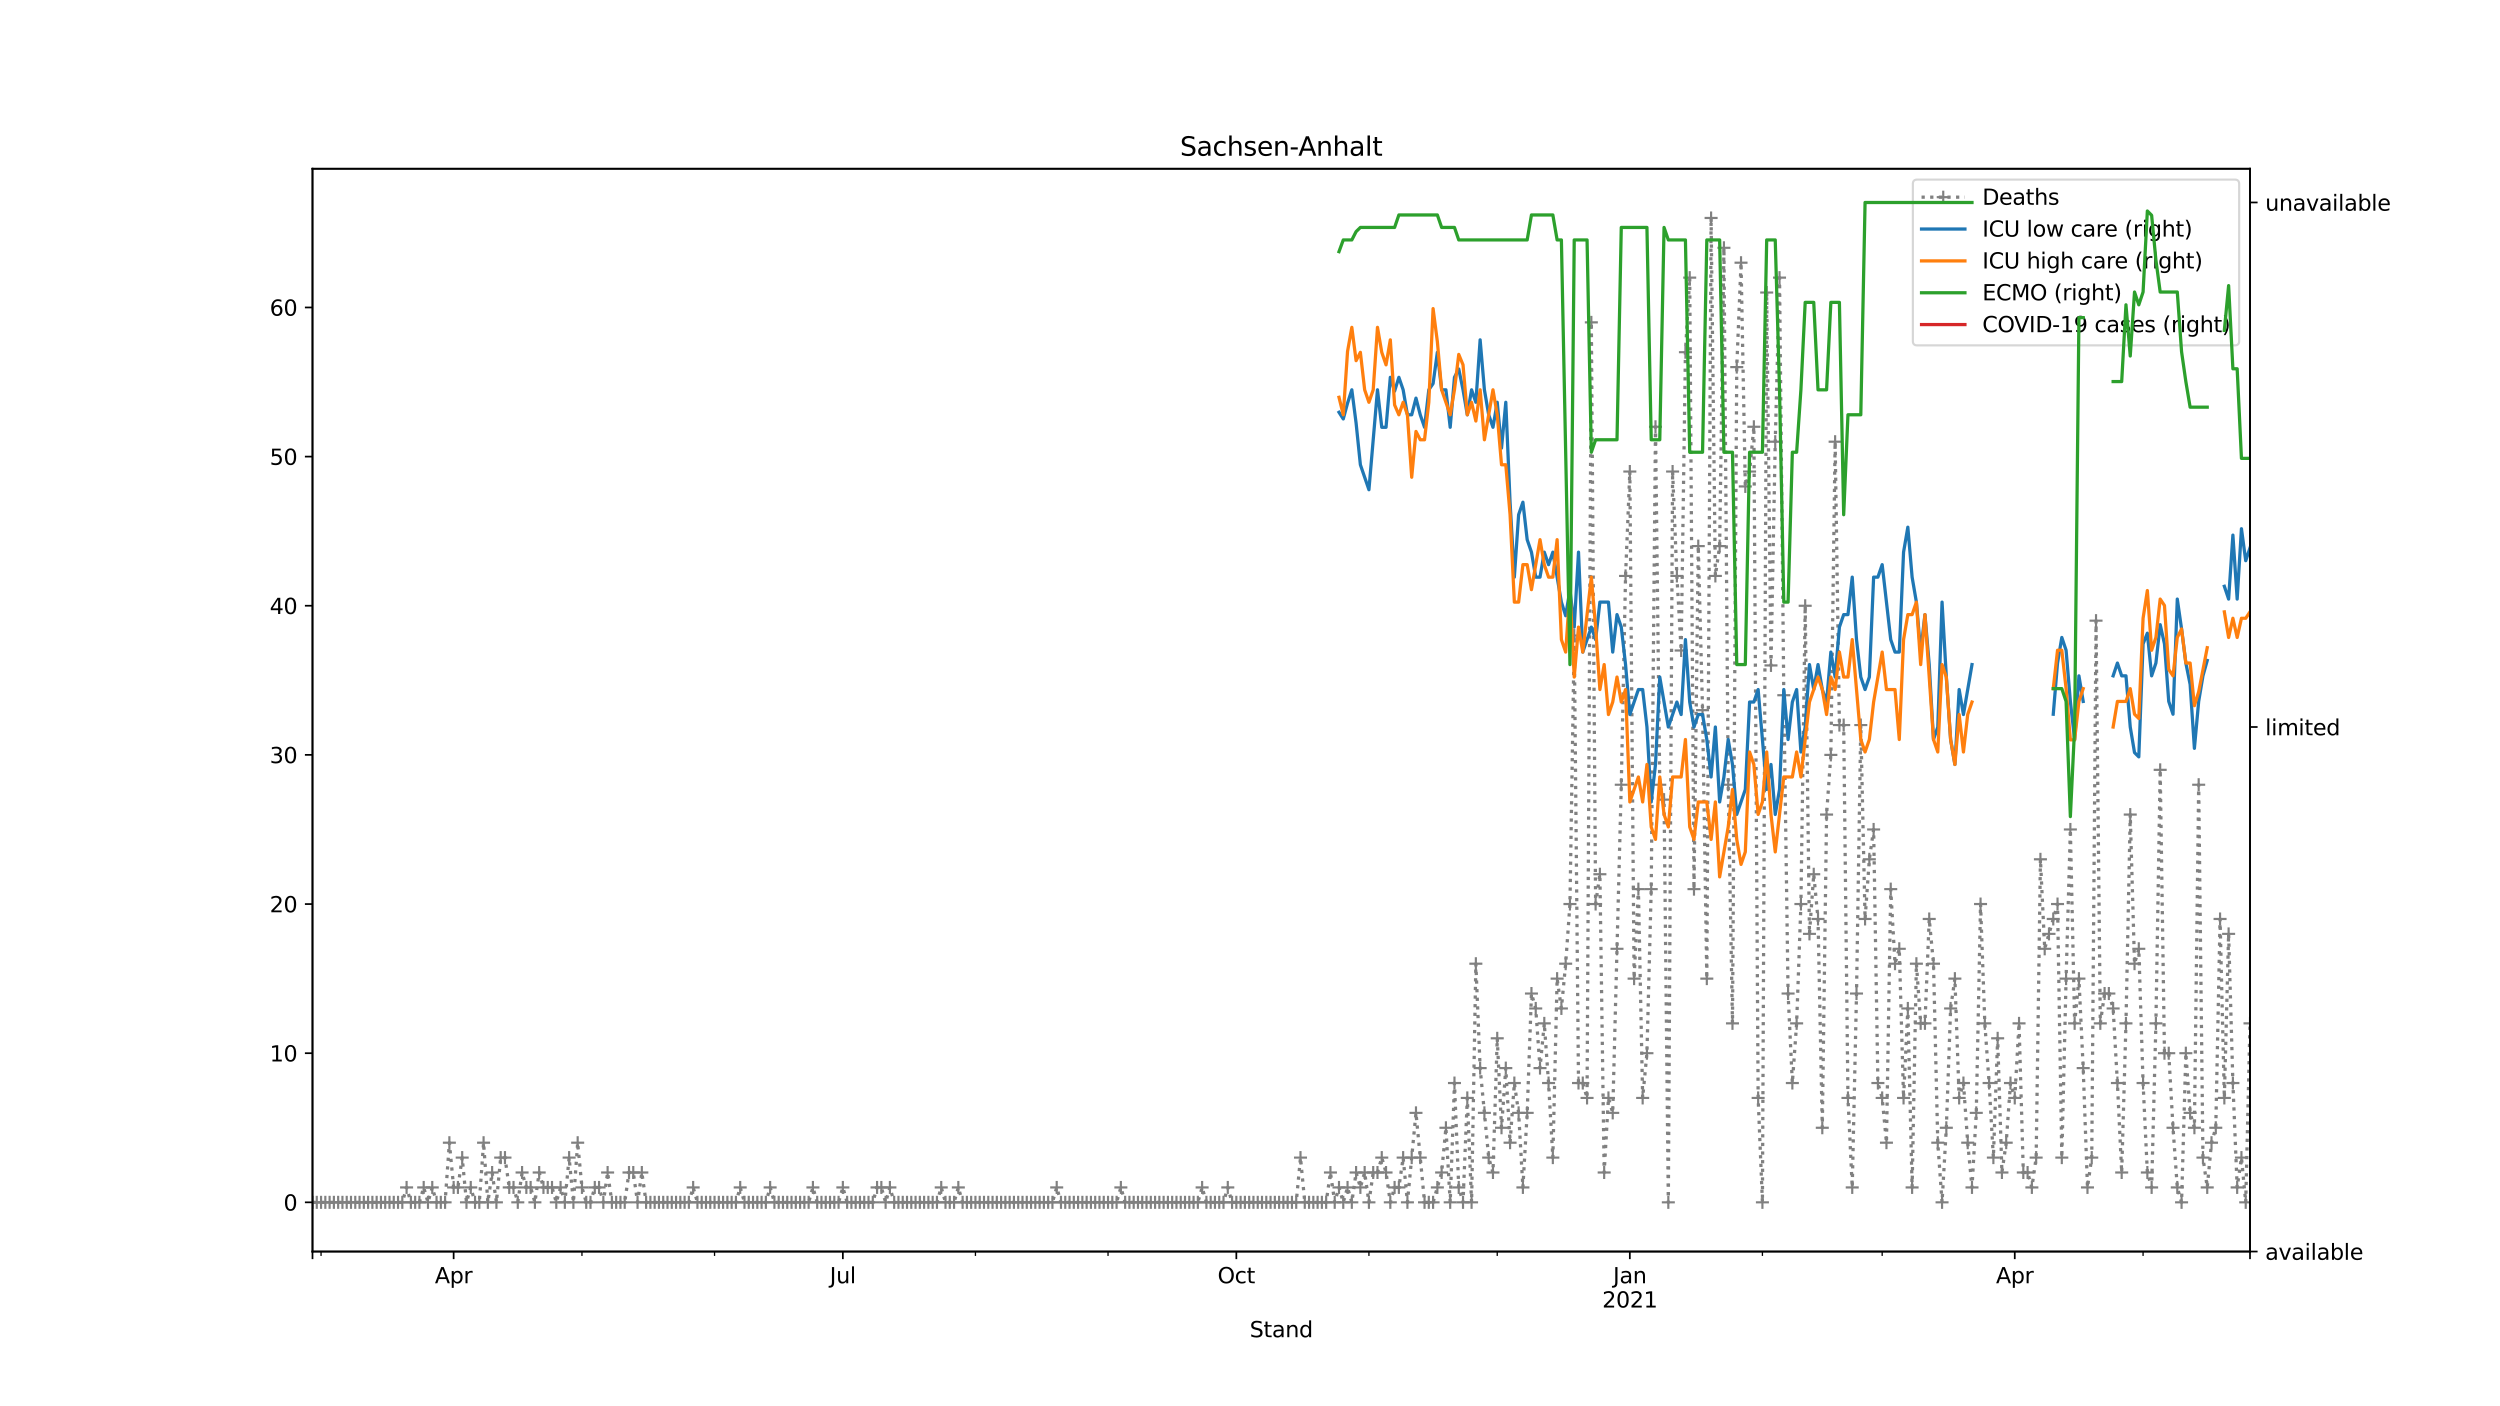 <?xml version="1.0" encoding="utf-8" standalone="no"?>
<!DOCTYPE svg PUBLIC "-//W3C//DTD SVG 1.1//EN"
  "http://www.w3.org/Graphics/SVG/1.1/DTD/svg11.dtd">
<svg height="648pt" version="1.1" viewBox="0 0 1152 648" width="1152pt" xmlns="http://www.w3.org/2000/svg" xmlns:xlink="http://www.w3.org/1999/xlink">
 <defs>
  <style type="text/css">*{stroke-linecap:butt;stroke-linejoin:round;}</style>
 </defs>
 <g id="figure_1">
  <g id="patch_1">
   <path d="M 0 648 
L 1152 648 
L 1152 0 
L 0 0 
z
" style="fill:#ffffff;"/>
  </g>
  <g id="axes_1">
   <g id="patch_2">
    <path d="M 144 576.72 
L 1036.8 576.72 
L 1036.8 77.76 
L 144 77.76 
z
" style="fill:#ffffff;"/>
   </g>
   <g id="matplotlib.axis_1">
    <g id="xtick_1">
     <g id="line2d_1">
      <defs>
       <path d="M 0 0 
L 0 3.5 
" id="m588f592110" style="stroke:#000000;stroke-width:0.8;"/>
      </defs>
      <g>
       <use style="stroke:#000000;stroke-width:0.8;" x="144" xlink:href="#m588f592110" y="576.72"/>
      </g>
     </g>
    </g>
    <g id="xtick_2">
     <g id="line2d_2">
      <g>
       <use style="stroke:#000000;stroke-width:0.8;" x="209.038" xlink:href="#m588f592110" y="576.72"/>
      </g>
     </g>
     <g id="text_1">
      <!-- Apr -->
      <g transform="translate(200.388 591.318)scale(0.1 -0.1)">
       <defs>
        <path d="M 2188 4044 
L 1331 1722 
L 3047 1722 
L 2188 4044 
z
M 1831 4666 
L 2547 4666 
L 4325 0 
L 3669 0 
L 3244 1197 
L 1141 1197 
L 716 0 
L 50 0 
L 1831 4666 
z
" id="DejaVuSans-41" transform="scale(0.016)"/>
        <path d="M 1159 525 
L 1159 -1331 
L 581 -1331 
L 581 3500 
L 1159 3500 
L 1159 2969 
Q 1341 3281 1617 3432 
Q 1894 3584 2278 3584 
Q 2916 3584 3314 3078 
Q 3713 2572 3713 1747 
Q 3713 922 3314 415 
Q 2916 -91 2278 -91 
Q 1894 -91 1617 61 
Q 1341 213 1159 525 
z
M 3116 1747 
Q 3116 2381 2855 2742 
Q 2594 3103 2138 3103 
Q 1681 3103 1420 2742 
Q 1159 2381 1159 1747 
Q 1159 1113 1420 752 
Q 1681 391 2138 391 
Q 2594 391 2855 752 
Q 3116 1113 3116 1747 
z
" id="DejaVuSans-70" transform="scale(0.016)"/>
        <path d="M 2631 2963 
Q 2534 3019 2420 3045 
Q 2306 3072 2169 3072 
Q 1681 3072 1420 2755 
Q 1159 2438 1159 1844 
L 1159 0 
L 581 0 
L 581 3500 
L 1159 3500 
L 1159 2956 
Q 1341 3275 1631 3429 
Q 1922 3584 2338 3584 
Q 2397 3584 2469 3576 
Q 2541 3569 2628 3553 
L 2631 2963 
z
" id="DejaVuSans-72" transform="scale(0.016)"/>
       </defs>
       <use xlink:href="#DejaVuSans-41"/>
       <use x="68.408" xlink:href="#DejaVuSans-70"/>
       <use x="131.885" xlink:href="#DejaVuSans-72"/>
      </g>
     </g>
    </g>
    <g id="xtick_3">
     <g id="line2d_3">
      <g>
       <use style="stroke:#000000;stroke-width:0.8;" x="388.387" xlink:href="#m588f592110" y="576.72"/>
      </g>
     </g>
     <g id="text_2">
      <!-- Jul -->
      <g transform="translate(382.354 591.318)scale(0.1 -0.1)">
       <defs>
        <path d="M 628 4666 
L 1259 4666 
L 1259 325 
Q 1259 -519 939 -900 
Q 619 -1281 -91 -1281 
L -331 -1281 
L -331 -750 
L -134 -750 
Q 284 -750 456 -515 
Q 628 -281 628 325 
L 628 4666 
z
" id="DejaVuSans-4a" transform="scale(0.016)"/>
        <path d="M 544 1381 
L 544 3500 
L 1119 3500 
L 1119 1403 
Q 1119 906 1312 657 
Q 1506 409 1894 409 
Q 2359 409 2629 706 
Q 2900 1003 2900 1516 
L 2900 3500 
L 3475 3500 
L 3475 0 
L 2900 0 
L 2900 538 
Q 2691 219 2414 64 
Q 2138 -91 1772 -91 
Q 1169 -91 856 284 
Q 544 659 544 1381 
z
M 1991 3584 
L 1991 3584 
z
" id="DejaVuSans-75" transform="scale(0.016)"/>
        <path d="M 603 4863 
L 1178 4863 
L 1178 0 
L 603 0 
L 603 4863 
z
" id="DejaVuSans-6c" transform="scale(0.016)"/>
       </defs>
       <use xlink:href="#DejaVuSans-4a"/>
       <use x="29.492" xlink:href="#DejaVuSans-75"/>
       <use x="92.871" xlink:href="#DejaVuSans-6c"/>
      </g>
     </g>
    </g>
    <g id="xtick_4">
     <g id="line2d_4">
      <g>
       <use style="stroke:#000000;stroke-width:0.8;" x="569.706" xlink:href="#m588f592110" y="576.72"/>
      </g>
     </g>
     <g id="text_3">
      <!-- Oct -->
      <g transform="translate(561.061 591.318)scale(0.1 -0.1)">
       <defs>
        <path d="M 2522 4238 
Q 1834 4238 1429 3725 
Q 1025 3213 1025 2328 
Q 1025 1447 1429 934 
Q 1834 422 2522 422 
Q 3209 422 3611 934 
Q 4013 1447 4013 2328 
Q 4013 3213 3611 3725 
Q 3209 4238 2522 4238 
z
M 2522 4750 
Q 3503 4750 4090 4092 
Q 4678 3434 4678 2328 
Q 4678 1225 4090 567 
Q 3503 -91 2522 -91 
Q 1538 -91 948 565 
Q 359 1222 359 2328 
Q 359 3434 948 4092 
Q 1538 4750 2522 4750 
z
" id="DejaVuSans-4f" transform="scale(0.016)"/>
        <path d="M 3122 3366 
L 3122 2828 
Q 2878 2963 2633 3030 
Q 2388 3097 2138 3097 
Q 1578 3097 1268 2742 
Q 959 2388 959 1747 
Q 959 1106 1268 751 
Q 1578 397 2138 397 
Q 2388 397 2633 464 
Q 2878 531 3122 666 
L 3122 134 
Q 2881 22 2623 -34 
Q 2366 -91 2075 -91 
Q 1284 -91 818 406 
Q 353 903 353 1747 
Q 353 2603 823 3093 
Q 1294 3584 2113 3584 
Q 2378 3584 2631 3529 
Q 2884 3475 3122 3366 
z
" id="DejaVuSans-63" transform="scale(0.016)"/>
        <path d="M 1172 4494 
L 1172 3500 
L 2356 3500 
L 2356 3053 
L 1172 3053 
L 1172 1153 
Q 1172 725 1289 603 
Q 1406 481 1766 481 
L 2356 481 
L 2356 0 
L 1766 0 
Q 1100 0 847 248 
Q 594 497 594 1153 
L 594 3053 
L 172 3053 
L 172 3500 
L 594 3500 
L 594 4494 
L 1172 4494 
z
" id="DejaVuSans-74" transform="scale(0.016)"/>
       </defs>
       <use xlink:href="#DejaVuSans-4f"/>
       <use x="78.711" xlink:href="#DejaVuSans-63"/>
       <use x="133.691" xlink:href="#DejaVuSans-74"/>
      </g>
     </g>
    </g>
    <g id="xtick_5">
     <g id="line2d_5">
      <g>
       <use style="stroke:#000000;stroke-width:0.8;" x="751.025" xlink:href="#m588f592110" y="576.72"/>
      </g>
     </g>
     <g id="text_4">
      <!-- Jan -->
      <g transform="translate(743.317 591.318)scale(0.1 -0.1)">
       <defs>
        <path d="M 2194 1759 
Q 1497 1759 1228 1600 
Q 959 1441 959 1056 
Q 959 750 1161 570 
Q 1363 391 1709 391 
Q 2188 391 2477 730 
Q 2766 1069 2766 1631 
L 2766 1759 
L 2194 1759 
z
M 3341 1997 
L 3341 0 
L 2766 0 
L 2766 531 
Q 2569 213 2275 61 
Q 1981 -91 1556 -91 
Q 1019 -91 701 211 
Q 384 513 384 1019 
Q 384 1609 779 1909 
Q 1175 2209 1959 2209 
L 2766 2209 
L 2766 2266 
Q 2766 2663 2505 2880 
Q 2244 3097 1772 3097 
Q 1472 3097 1187 3025 
Q 903 2953 641 2809 
L 641 3341 
Q 956 3463 1253 3523 
Q 1550 3584 1831 3584 
Q 2591 3584 2966 3190 
Q 3341 2797 3341 1997 
z
" id="DejaVuSans-61" transform="scale(0.016)"/>
        <path d="M 3513 2113 
L 3513 0 
L 2938 0 
L 2938 2094 
Q 2938 2591 2744 2837 
Q 2550 3084 2163 3084 
Q 1697 3084 1428 2787 
Q 1159 2491 1159 1978 
L 1159 0 
L 581 0 
L 581 3500 
L 1159 3500 
L 1159 2956 
Q 1366 3272 1645 3428 
Q 1925 3584 2291 3584 
Q 2894 3584 3203 3211 
Q 3513 2838 3513 2113 
z
" id="DejaVuSans-6e" transform="scale(0.016)"/>
       </defs>
       <use xlink:href="#DejaVuSans-4a"/>
       <use x="29.492" xlink:href="#DejaVuSans-61"/>
       <use x="90.771" xlink:href="#DejaVuSans-6e"/>
      </g>
      <!-- 2021 -->
      <g transform="translate(738.3 602.516)scale(0.1 -0.1)">
       <defs>
        <path d="M 1228 531 
L 3431 531 
L 3431 0 
L 469 0 
L 469 531 
Q 828 903 1448 1529 
Q 2069 2156 2228 2338 
Q 2531 2678 2651 2914 
Q 2772 3150 2772 3378 
Q 2772 3750 2511 3984 
Q 2250 4219 1831 4219 
Q 1534 4219 1204 4116 
Q 875 4013 500 3803 
L 500 4441 
Q 881 4594 1212 4672 
Q 1544 4750 1819 4750 
Q 2544 4750 2975 4387 
Q 3406 4025 3406 3419 
Q 3406 3131 3298 2873 
Q 3191 2616 2906 2266 
Q 2828 2175 2409 1742 
Q 1991 1309 1228 531 
z
" id="DejaVuSans-32" transform="scale(0.016)"/>
        <path d="M 2034 4250 
Q 1547 4250 1301 3770 
Q 1056 3291 1056 2328 
Q 1056 1369 1301 889 
Q 1547 409 2034 409 
Q 2525 409 2770 889 
Q 3016 1369 3016 2328 
Q 3016 3291 2770 3770 
Q 2525 4250 2034 4250 
z
M 2034 4750 
Q 2819 4750 3233 4129 
Q 3647 3509 3647 2328 
Q 3647 1150 3233 529 
Q 2819 -91 2034 -91 
Q 1250 -91 836 529 
Q 422 1150 422 2328 
Q 422 3509 836 4129 
Q 1250 4750 2034 4750 
z
" id="DejaVuSans-30" transform="scale(0.016)"/>
        <path d="M 794 531 
L 1825 531 
L 1825 4091 
L 703 3866 
L 703 4441 
L 1819 4666 
L 2450 4666 
L 2450 531 
L 3481 531 
L 3481 0 
L 794 0 
L 794 531 
z
" id="DejaVuSans-31" transform="scale(0.016)"/>
       </defs>
       <use xlink:href="#DejaVuSans-32"/>
       <use x="63.623" xlink:href="#DejaVuSans-30"/>
       <use x="127.246" xlink:href="#DejaVuSans-32"/>
       <use x="190.869" xlink:href="#DejaVuSans-31"/>
      </g>
     </g>
    </g>
    <g id="xtick_6">
     <g id="line2d_6">
      <g>
       <use style="stroke:#000000;stroke-width:0.8;" x="928.403" xlink:href="#m588f592110" y="576.72"/>
      </g>
     </g>
     <g id="text_5">
      <!-- Apr -->
      <g transform="translate(919.753 591.318)scale(0.1 -0.1)">
       <use xlink:href="#DejaVuSans-41"/>
       <use x="68.408" xlink:href="#DejaVuSans-70"/>
       <use x="131.885" xlink:href="#DejaVuSans-72"/>
      </g>
     </g>
    </g>
    <g id="xtick_7">
     <g id="line2d_7">
      <g>
       <use style="stroke:#000000;stroke-width:0.8;" x="1036.8" xlink:href="#m588f592110" y="576.72"/>
      </g>
     </g>
    </g>
    <g id="xtick_8">
     <g id="line2d_8">
      <defs>
       <path d="M 0 0 
L 0 2 
" id="m6c090c0081" style="stroke:#000000;stroke-width:0.6;"/>
      </defs>
      <g>
       <use style="stroke:#000000;stroke-width:0.6;" x="147.942" xlink:href="#m6c090c0081" y="576.72"/>
      </g>
     </g>
    </g>
    <g id="xtick_9">
     <g id="line2d_9">
      <g>
       <use style="stroke:#000000;stroke-width:0.6;" x="268.164" xlink:href="#m6c090c0081" y="576.72"/>
      </g>
     </g>
    </g>
    <g id="xtick_10">
     <g id="line2d_10">
      <g>
       <use style="stroke:#000000;stroke-width:0.6;" x="329.261" xlink:href="#m6c090c0081" y="576.72"/>
      </g>
     </g>
    </g>
    <g id="xtick_11">
     <g id="line2d_11">
      <g>
       <use style="stroke:#000000;stroke-width:0.6;" x="449.483" xlink:href="#m6c090c0081" y="576.72"/>
      </g>
     </g>
    </g>
    <g id="xtick_12">
     <g id="line2d_12">
      <g>
       <use style="stroke:#000000;stroke-width:0.6;" x="510.58" xlink:href="#m6c090c0081" y="576.72"/>
      </g>
     </g>
    </g>
    <g id="xtick_13">
     <g id="line2d_13">
      <g>
       <use style="stroke:#000000;stroke-width:0.6;" x="630.803" xlink:href="#m6c090c0081" y="576.72"/>
      </g>
     </g>
    </g>
    <g id="xtick_14">
     <g id="line2d_14">
      <g>
       <use style="stroke:#000000;stroke-width:0.6;" x="689.928" xlink:href="#m6c090c0081" y="576.72"/>
      </g>
     </g>
    </g>
    <g id="xtick_15">
     <g id="line2d_15">
      <g>
       <use style="stroke:#000000;stroke-width:0.6;" x="812.122" xlink:href="#m6c090c0081" y="576.72"/>
      </g>
     </g>
    </g>
    <g id="xtick_16">
     <g id="line2d_16">
      <g>
       <use style="stroke:#000000;stroke-width:0.6;" x="867.306" xlink:href="#m6c090c0081" y="576.72"/>
      </g>
     </g>
    </g>
    <g id="xtick_17">
     <g id="line2d_17">
      <g>
       <use style="stroke:#000000;stroke-width:0.6;" x="987.528" xlink:href="#m6c090c0081" y="576.72"/>
      </g>
     </g>
    </g>
    <g id="text_6">
     <!-- Stand -->
     <g transform="translate(575.859 616.194)scale(0.1 -0.1)">
      <defs>
       <path d="M 3425 4513 
L 3425 3897 
Q 3066 4069 2747 4153 
Q 2428 4238 2131 4238 
Q 1616 4238 1336 4038 
Q 1056 3838 1056 3469 
Q 1056 3159 1242 3001 
Q 1428 2844 1947 2747 
L 2328 2669 
Q 3034 2534 3370 2195 
Q 3706 1856 3706 1288 
Q 3706 609 3251 259 
Q 2797 -91 1919 -91 
Q 1588 -91 1214 -16 
Q 841 59 441 206 
L 441 856 
Q 825 641 1194 531 
Q 1563 422 1919 422 
Q 2459 422 2753 634 
Q 3047 847 3047 1241 
Q 3047 1584 2836 1778 
Q 2625 1972 2144 2069 
L 1759 2144 
Q 1053 2284 737 2584 
Q 422 2884 422 3419 
Q 422 4038 858 4394 
Q 1294 4750 2059 4750 
Q 2388 4750 2728 4690 
Q 3069 4631 3425 4513 
z
" id="DejaVuSans-53" transform="scale(0.016)"/>
       <path d="M 2906 2969 
L 2906 4863 
L 3481 4863 
L 3481 0 
L 2906 0 
L 2906 525 
Q 2725 213 2448 61 
Q 2172 -91 1784 -91 
Q 1150 -91 751 415 
Q 353 922 353 1747 
Q 353 2572 751 3078 
Q 1150 3584 1784 3584 
Q 2172 3584 2448 3432 
Q 2725 3281 2906 2969 
z
M 947 1747 
Q 947 1113 1208 752 
Q 1469 391 1925 391 
Q 2381 391 2643 752 
Q 2906 1113 2906 1747 
Q 2906 2381 2643 2742 
Q 2381 3103 1925 3103 
Q 1469 3103 1208 2742 
Q 947 2381 947 1747 
z
" id="DejaVuSans-64" transform="scale(0.016)"/>
      </defs>
      <use xlink:href="#DejaVuSans-53"/>
      <use x="63.477" xlink:href="#DejaVuSans-74"/>
      <use x="102.686" xlink:href="#DejaVuSans-61"/>
      <use x="163.965" xlink:href="#DejaVuSans-6e"/>
      <use x="227.344" xlink:href="#DejaVuSans-64"/>
     </g>
    </g>
   </g>
   <g id="matplotlib.axis_2">
    <g id="ytick_1">
     <g id="line2d_18">
      <defs>
       <path d="M 0 0 
L -3.5 0 
" id="mab2f2ec081" style="stroke:#000000;stroke-width:0.8;"/>
      </defs>
      <g>
       <use style="stroke:#000000;stroke-width:0.8;" x="144" xlink:href="#mab2f2ec081" y="554.04"/>
      </g>
     </g>
     <g id="text_7">
      <!-- 0 -->
      <g transform="translate(130.637 557.839)scale(0.1 -0.1)">
       <use xlink:href="#DejaVuSans-30"/>
      </g>
     </g>
    </g>
    <g id="ytick_2">
     <g id="line2d_19">
      <g>
       <use style="stroke:#000000;stroke-width:0.8;" x="144" xlink:href="#mab2f2ec081" y="485.313"/>
      </g>
     </g>
     <g id="text_8">
      <!-- 10 -->
      <g transform="translate(124.275 489.112)scale(0.1 -0.1)">
       <use xlink:href="#DejaVuSans-31"/>
       <use x="63.623" xlink:href="#DejaVuSans-30"/>
      </g>
     </g>
    </g>
    <g id="ytick_3">
     <g id="line2d_20">
      <g>
       <use style="stroke:#000000;stroke-width:0.8;" x="144" xlink:href="#mab2f2ec081" y="416.585"/>
      </g>
     </g>
     <g id="text_9">
      <!-- 20 -->
      <g transform="translate(124.275 420.385)scale(0.1 -0.1)">
       <use xlink:href="#DejaVuSans-32"/>
       <use x="63.623" xlink:href="#DejaVuSans-30"/>
      </g>
     </g>
    </g>
    <g id="ytick_4">
     <g id="line2d_21">
      <g>
       <use style="stroke:#000000;stroke-width:0.8;" x="144" xlink:href="#mab2f2ec081" y="347.858"/>
      </g>
     </g>
     <g id="text_10">
      <!-- 30 -->
      <g transform="translate(124.275 351.657)scale(0.1 -0.1)">
       <defs>
        <path d="M 2597 2516 
Q 3050 2419 3304 2112 
Q 3559 1806 3559 1356 
Q 3559 666 3084 287 
Q 2609 -91 1734 -91 
Q 1441 -91 1130 -33 
Q 819 25 488 141 
L 488 750 
Q 750 597 1062 519 
Q 1375 441 1716 441 
Q 2309 441 2620 675 
Q 2931 909 2931 1356 
Q 2931 1769 2642 2001 
Q 2353 2234 1838 2234 
L 1294 2234 
L 1294 2753 
L 1863 2753 
Q 2328 2753 2575 2939 
Q 2822 3125 2822 3475 
Q 2822 3834 2567 4026 
Q 2313 4219 1838 4219 
Q 1578 4219 1281 4162 
Q 984 4106 628 3988 
L 628 4550 
Q 988 4650 1302 4700 
Q 1616 4750 1894 4750 
Q 2613 4750 3031 4423 
Q 3450 4097 3450 3541 
Q 3450 3153 3228 2886 
Q 3006 2619 2597 2516 
z
" id="DejaVuSans-33" transform="scale(0.016)"/>
       </defs>
       <use xlink:href="#DejaVuSans-33"/>
       <use x="63.623" xlink:href="#DejaVuSans-30"/>
      </g>
     </g>
    </g>
    <g id="ytick_5">
     <g id="line2d_22">
      <g>
       <use style="stroke:#000000;stroke-width:0.8;" x="144" xlink:href="#mab2f2ec081" y="279.131"/>
      </g>
     </g>
     <g id="text_11">
      <!-- 40 -->
      <g transform="translate(124.275 282.93)scale(0.1 -0.1)">
       <defs>
        <path d="M 2419 4116 
L 825 1625 
L 2419 1625 
L 2419 4116 
z
M 2253 4666 
L 3047 4666 
L 3047 1625 
L 3713 1625 
L 3713 1100 
L 3047 1100 
L 3047 0 
L 2419 0 
L 2419 1100 
L 313 1100 
L 313 1709 
L 2253 4666 
z
" id="DejaVuSans-34" transform="scale(0.016)"/>
       </defs>
       <use xlink:href="#DejaVuSans-34"/>
       <use x="63.623" xlink:href="#DejaVuSans-30"/>
      </g>
     </g>
    </g>
    <g id="ytick_6">
     <g id="line2d_23">
      <g>
       <use style="stroke:#000000;stroke-width:0.8;" x="144" xlink:href="#mab2f2ec081" y="210.404"/>
      </g>
     </g>
     <g id="text_12">
      <!-- 50 -->
      <g transform="translate(124.275 214.203)scale(0.1 -0.1)">
       <defs>
        <path d="M 691 4666 
L 3169 4666 
L 3169 4134 
L 1269 4134 
L 1269 2991 
Q 1406 3038 1543 3061 
Q 1681 3084 1819 3084 
Q 2600 3084 3056 2656 
Q 3513 2228 3513 1497 
Q 3513 744 3044 326 
Q 2575 -91 1722 -91 
Q 1428 -91 1123 -41 
Q 819 9 494 109 
L 494 744 
Q 775 591 1075 516 
Q 1375 441 1709 441 
Q 2250 441 2565 725 
Q 2881 1009 2881 1497 
Q 2881 1984 2565 2268 
Q 2250 2553 1709 2553 
Q 1456 2553 1204 2497 
Q 953 2441 691 2322 
L 691 4666 
z
" id="DejaVuSans-35" transform="scale(0.016)"/>
       </defs>
       <use xlink:href="#DejaVuSans-35"/>
       <use x="63.623" xlink:href="#DejaVuSans-30"/>
      </g>
     </g>
    </g>
    <g id="ytick_7">
     <g id="line2d_24">
      <g>
       <use style="stroke:#000000;stroke-width:0.8;" x="144" xlink:href="#mab2f2ec081" y="141.676"/>
      </g>
     </g>
     <g id="text_13">
      <!-- 60 -->
      <g transform="translate(124.275 145.476)scale(0.1 -0.1)">
       <defs>
        <path d="M 2113 2584 
Q 1688 2584 1439 2293 
Q 1191 2003 1191 1497 
Q 1191 994 1439 701 
Q 1688 409 2113 409 
Q 2538 409 2786 701 
Q 3034 994 3034 1497 
Q 3034 2003 2786 2293 
Q 2538 2584 2113 2584 
z
M 3366 4563 
L 3366 3988 
Q 3128 4100 2886 4159 
Q 2644 4219 2406 4219 
Q 1781 4219 1451 3797 
Q 1122 3375 1075 2522 
Q 1259 2794 1537 2939 
Q 1816 3084 2150 3084 
Q 2853 3084 3261 2657 
Q 3669 2231 3669 1497 
Q 3669 778 3244 343 
Q 2819 -91 2113 -91 
Q 1303 -91 875 529 
Q 447 1150 447 2328 
Q 447 3434 972 4092 
Q 1497 4750 2381 4750 
Q 2619 4750 2861 4703 
Q 3103 4656 3366 4563 
z
" id="DejaVuSans-36" transform="scale(0.016)"/>
       </defs>
       <use xlink:href="#DejaVuSans-36"/>
       <use x="63.623" xlink:href="#DejaVuSans-30"/>
      </g>
     </g>
    </g>
   </g>
   <g id="line2d_25">
    <path clip-path="url(#p5b70fd5cb7)" d="M 144 554.04 
L 185.388 554.04 
L 187.359 547.167 
L 189.33 554.04 
L 193.272 554.04 
L 195.242 547.167 
L 197.213 554.04 
L 199.184 547.167 
L 201.155 554.04 
L 205.097 554.04 
L 207.068 526.549 
L 209.038 547.167 
L 211.009 547.167 
L 212.98 533.422 
L 214.951 554.04 
L 216.922 547.167 
L 218.893 554.04 
L 220.864 554.04 
L 222.834 526.549 
L 224.805 554.04 
L 226.776 540.295 
L 228.747 554.04 
L 230.718 533.422 
L 232.689 533.422 
L 234.66 547.167 
L 236.63 547.167 
L 238.601 554.04 
L 240.572 540.295 
L 242.543 547.167 
L 244.514 547.167 
L 246.485 554.04 
L 248.456 540.295 
L 250.426 547.167 
L 254.368 547.167 
L 256.339 554.04 
L 258.31 547.167 
L 260.281 554.04 
L 262.252 533.422 
L 264.223 554.04 
L 266.193 526.549 
L 268.164 547.167 
L 270.135 554.04 
L 272.106 554.04 
L 274.077 547.167 
L 276.048 547.167 
L 278.019 554.04 
L 279.989 540.295 
L 281.96 554.04 
L 287.873 554.04 
L 289.844 540.295 
L 291.815 540.295 
L 293.785 554.04 
L 295.756 540.295 
L 297.727 554.04 
L 317.436 554.04 
L 319.407 547.167 
L 321.377 554.04 
L 339.115 554.04 
L 341.086 547.167 
L 343.057 554.04 
L 352.911 554.04 
L 354.882 547.167 
L 356.853 554.04 
L 372.62 554.04 
L 374.591 547.167 
L 376.562 554.04 
L 386.416 554.04 
L 388.387 547.167 
L 390.358 554.04 
L 402.183 554.04 
L 404.154 547.167 
L 406.125 547.167 
L 408.095 554.04 
L 410.066 547.167 
L 412.037 554.04 
L 431.746 554.04 
L 433.717 547.167 
L 435.687 554.04 
L 439.629 554.04 
L 441.6 547.167 
L 443.571 554.04 
L 484.959 554.04 
L 486.93 547.167 
L 488.901 554.04 
L 514.522 554.04 
L 516.493 547.167 
L 518.464 554.04 
L 551.968 554.04 
L 553.939 547.167 
L 555.91 554.04 
L 563.793 554.04 
L 565.764 547.167 
L 567.735 554.04 
L 597.298 554.04 
L 599.269 533.422 
L 601.24 554.04 
L 611.094 554.04 
L 613.065 540.295 
L 615.036 554.04 
L 617.007 547.167 
L 618.977 554.04 
L 620.948 547.167 
L 622.919 554.04 
L 624.89 540.295 
L 626.861 547.167 
L 628.832 540.295 
L 630.803 554.04 
L 632.774 540.295 
L 634.744 540.295 
L 636.715 533.422 
L 638.686 540.295 
L 640.657 554.04 
L 642.628 547.167 
L 644.599 547.167 
L 646.57 533.422 
L 648.54 554.04 
L 652.482 512.804 
L 656.424 554.04 
L 660.366 554.04 
L 664.307 540.295 
L 666.278 519.676 
L 668.249 554.04 
L 670.22 499.058 
L 672.191 547.167 
L 674.162 554.04 
L 676.132 505.931 
L 678.103 554.04 
L 680.074 444.076 
L 682.045 492.185 
L 685.987 533.422 
L 687.958 540.295 
L 689.928 478.44 
L 691.899 519.676 
L 693.87 492.185 
L 695.841 526.549 
L 697.812 499.058 
L 699.783 512.804 
L 701.754 547.167 
L 703.725 512.804 
L 705.695 457.822 
L 707.666 464.695 
L 709.637 492.185 
L 711.608 471.567 
L 713.579 499.058 
L 715.55 533.422 
L 717.521 450.949 
L 719.491 464.695 
L 721.462 444.076 
L 723.433 416.585 
L 725.404 292.876 
L 727.375 499.058 
L 729.346 499.058 
L 731.317 505.931 
L 733.287 148.549 
L 735.258 416.585 
L 737.229 402.84 
L 739.2 540.295 
L 741.171 505.931 
L 743.142 512.804 
L 747.083 361.604 
L 749.054 265.385 
L 751.025 217.276 
L 752.996 450.949 
L 754.967 409.713 
L 756.938 505.931 
L 758.909 485.313 
L 760.879 409.713 
L 762.85 196.658 
L 764.821 361.604 
L 766.792 368.476 
L 768.763 554.04 
L 770.734 217.276 
L 772.705 265.385 
L 774.675 299.749 
L 776.646 162.295 
L 778.617 127.931 
L 780.588 409.713 
L 782.559 251.64 
L 784.53 327.24 
L 786.501 450.949 
L 788.472 100.44 
L 790.442 265.385 
L 792.413 251.64 
L 794.384 114.185 
L 796.355 361.604 
L 798.326 471.567 
L 800.297 169.167 
L 802.268 121.058 
L 804.238 224.149 
L 806.209 217.276 
L 808.18 196.658 
L 810.151 505.931 
L 812.122 554.04 
L 814.093 134.804 
L 816.064 306.622 
L 818.034 203.531 
L 820.005 127.931 
L 821.976 320.367 
L 823.947 457.822 
L 825.918 499.058 
L 827.889 471.567 
L 829.86 416.585 
L 831.83 279.131 
L 833.801 430.331 
L 835.772 402.84 
L 837.743 423.458 
L 839.714 519.676 
L 841.685 375.349 
L 843.656 347.858 
L 845.626 203.531 
L 847.597 334.113 
L 849.568 334.113 
L 851.539 505.931 
L 853.51 547.167 
L 855.481 457.822 
L 857.452 334.113 
L 859.423 423.458 
L 861.393 395.967 
L 863.364 382.222 
L 865.335 499.058 
L 867.306 505.931 
L 869.277 526.549 
L 871.248 409.713 
L 873.219 444.076 
L 875.189 437.204 
L 877.16 505.931 
L 879.131 464.695 
L 881.102 547.167 
L 883.073 444.076 
L 885.044 471.567 
L 887.015 471.567 
L 888.985 423.458 
L 890.956 444.076 
L 892.927 526.549 
L 894.898 554.04 
L 896.869 519.676 
L 898.84 464.695 
L 900.811 450.949 
L 902.781 505.931 
L 904.752 499.058 
L 906.723 526.549 
L 908.694 547.167 
L 910.665 512.804 
L 912.636 416.585 
L 914.607 471.567 
L 916.577 499.058 
L 918.548 533.422 
L 920.519 478.44 
L 922.49 540.295 
L 924.461 526.549 
L 926.432 499.058 
L 928.403 505.931 
L 930.374 471.567 
L 932.344 540.295 
L 934.315 540.295 
L 936.286 547.167 
L 938.257 533.422 
L 940.228 395.967 
L 942.199 437.204 
L 948.111 416.585 
L 950.082 533.422 
L 952.053 450.949 
L 954.024 382.222 
L 955.995 471.567 
L 957.966 450.949 
L 959.936 492.185 
L 961.907 547.167 
L 963.878 533.422 
L 965.849 286.004 
L 967.82 471.567 
L 969.791 457.822 
L 971.762 457.822 
L 973.732 464.695 
L 975.703 499.058 
L 977.674 540.295 
L 979.645 471.567 
L 981.616 375.349 
L 983.587 444.076 
L 985.558 437.204 
L 987.528 499.058 
L 989.499 540.295 
L 991.47 547.167 
L 993.441 471.567 
L 995.412 354.731 
L 997.383 485.313 
L 999.354 485.313 
L 1001.325 519.676 
L 1003.295 547.167 
L 1005.266 554.04 
L 1007.237 485.313 
L 1009.208 512.804 
L 1011.179 519.676 
L 1013.15 361.604 
L 1015.121 533.422 
L 1017.091 547.167 
L 1019.062 526.549 
L 1021.033 519.676 
L 1023.004 423.458 
L 1024.975 505.931 
L 1026.946 430.331 
L 1028.917 499.058 
L 1030.887 547.167 
L 1032.858 533.422 
L 1034.829 554.04 
L 1036.8 471.567 
L 1036.8 471.567 
" style="fill:none;stroke:#808080;stroke-dasharray:1.5,2.475;stroke-dashoffset:0;stroke-width:1.5;"/>
    <defs>
     <path d="M -3 0 
L 3 0 
M 0 3 
L 0 -3 
" id="m0d81e63712" style="stroke:#808080;"/>
    </defs>
    <g clip-path="url(#p5b70fd5cb7)">
     <use style="fill:#808080;stroke:#808080;" x="144" xlink:href="#m0d81e63712" y="554.04"/>
     <use style="fill:#808080;stroke:#808080;" x="145.971" xlink:href="#m0d81e63712" y="554.04"/>
     <use style="fill:#808080;stroke:#808080;" x="147.942" xlink:href="#m0d81e63712" y="554.04"/>
     <use style="fill:#808080;stroke:#808080;" x="149.913" xlink:href="#m0d81e63712" y="554.04"/>
     <use style="fill:#808080;stroke:#808080;" x="151.883" xlink:href="#m0d81e63712" y="554.04"/>
     <use style="fill:#808080;stroke:#808080;" x="153.854" xlink:href="#m0d81e63712" y="554.04"/>
     <use style="fill:#808080;stroke:#808080;" x="155.825" xlink:href="#m0d81e63712" y="554.04"/>
     <use style="fill:#808080;stroke:#808080;" x="157.796" xlink:href="#m0d81e63712" y="554.04"/>
     <use style="fill:#808080;stroke:#808080;" x="159.767" xlink:href="#m0d81e63712" y="554.04"/>
     <use style="fill:#808080;stroke:#808080;" x="161.738" xlink:href="#m0d81e63712" y="554.04"/>
     <use style="fill:#808080;stroke:#808080;" x="163.709" xlink:href="#m0d81e63712" y="554.04"/>
     <use style="fill:#808080;stroke:#808080;" x="165.679" xlink:href="#m0d81e63712" y="554.04"/>
     <use style="fill:#808080;stroke:#808080;" x="167.65" xlink:href="#m0d81e63712" y="554.04"/>
     <use style="fill:#808080;stroke:#808080;" x="169.621" xlink:href="#m0d81e63712" y="554.04"/>
     <use style="fill:#808080;stroke:#808080;" x="171.592" xlink:href="#m0d81e63712" y="554.04"/>
     <use style="fill:#808080;stroke:#808080;" x="173.563" xlink:href="#m0d81e63712" y="554.04"/>
     <use style="fill:#808080;stroke:#808080;" x="175.534" xlink:href="#m0d81e63712" y="554.04"/>
     <use style="fill:#808080;stroke:#808080;" x="177.505" xlink:href="#m0d81e63712" y="554.04"/>
     <use style="fill:#808080;stroke:#808080;" x="179.475" xlink:href="#m0d81e63712" y="554.04"/>
     <use style="fill:#808080;stroke:#808080;" x="181.446" xlink:href="#m0d81e63712" y="554.04"/>
     <use style="fill:#808080;stroke:#808080;" x="183.417" xlink:href="#m0d81e63712" y="554.04"/>
     <use style="fill:#808080;stroke:#808080;" x="185.388" xlink:href="#m0d81e63712" y="554.04"/>
     <use style="fill:#808080;stroke:#808080;" x="187.359" xlink:href="#m0d81e63712" y="547.167"/>
     <use style="fill:#808080;stroke:#808080;" x="189.33" xlink:href="#m0d81e63712" y="554.04"/>
     <use style="fill:#808080;stroke:#808080;" x="191.301" xlink:href="#m0d81e63712" y="554.04"/>
     <use style="fill:#808080;stroke:#808080;" x="193.272" xlink:href="#m0d81e63712" y="554.04"/>
     <use style="fill:#808080;stroke:#808080;" x="195.242" xlink:href="#m0d81e63712" y="547.167"/>
     <use style="fill:#808080;stroke:#808080;" x="197.213" xlink:href="#m0d81e63712" y="554.04"/>
     <use style="fill:#808080;stroke:#808080;" x="199.184" xlink:href="#m0d81e63712" y="547.167"/>
     <use style="fill:#808080;stroke:#808080;" x="201.155" xlink:href="#m0d81e63712" y="554.04"/>
     <use style="fill:#808080;stroke:#808080;" x="203.126" xlink:href="#m0d81e63712" y="554.04"/>
     <use style="fill:#808080;stroke:#808080;" x="205.097" xlink:href="#m0d81e63712" y="554.04"/>
     <use style="fill:#808080;stroke:#808080;" x="207.068" xlink:href="#m0d81e63712" y="526.549"/>
     <use style="fill:#808080;stroke:#808080;" x="209.038" xlink:href="#m0d81e63712" y="547.167"/>
     <use style="fill:#808080;stroke:#808080;" x="211.009" xlink:href="#m0d81e63712" y="547.167"/>
     <use style="fill:#808080;stroke:#808080;" x="212.98" xlink:href="#m0d81e63712" y="533.422"/>
     <use style="fill:#808080;stroke:#808080;" x="214.951" xlink:href="#m0d81e63712" y="554.04"/>
     <use style="fill:#808080;stroke:#808080;" x="216.922" xlink:href="#m0d81e63712" y="547.167"/>
     <use style="fill:#808080;stroke:#808080;" x="218.893" xlink:href="#m0d81e63712" y="554.04"/>
     <use style="fill:#808080;stroke:#808080;" x="220.864" xlink:href="#m0d81e63712" y="554.04"/>
     <use style="fill:#808080;stroke:#808080;" x="222.834" xlink:href="#m0d81e63712" y="526.549"/>
     <use style="fill:#808080;stroke:#808080;" x="224.805" xlink:href="#m0d81e63712" y="554.04"/>
     <use style="fill:#808080;stroke:#808080;" x="226.776" xlink:href="#m0d81e63712" y="540.295"/>
     <use style="fill:#808080;stroke:#808080;" x="228.747" xlink:href="#m0d81e63712" y="554.04"/>
     <use style="fill:#808080;stroke:#808080;" x="230.718" xlink:href="#m0d81e63712" y="533.422"/>
     <use style="fill:#808080;stroke:#808080;" x="232.689" xlink:href="#m0d81e63712" y="533.422"/>
     <use style="fill:#808080;stroke:#808080;" x="234.66" xlink:href="#m0d81e63712" y="547.167"/>
     <use style="fill:#808080;stroke:#808080;" x="236.63" xlink:href="#m0d81e63712" y="547.167"/>
     <use style="fill:#808080;stroke:#808080;" x="238.601" xlink:href="#m0d81e63712" y="554.04"/>
     <use style="fill:#808080;stroke:#808080;" x="240.572" xlink:href="#m0d81e63712" y="540.295"/>
     <use style="fill:#808080;stroke:#808080;" x="242.543" xlink:href="#m0d81e63712" y="547.167"/>
     <use style="fill:#808080;stroke:#808080;" x="244.514" xlink:href="#m0d81e63712" y="547.167"/>
     <use style="fill:#808080;stroke:#808080;" x="246.485" xlink:href="#m0d81e63712" y="554.04"/>
     <use style="fill:#808080;stroke:#808080;" x="248.456" xlink:href="#m0d81e63712" y="540.295"/>
     <use style="fill:#808080;stroke:#808080;" x="250.426" xlink:href="#m0d81e63712" y="547.167"/>
     <use style="fill:#808080;stroke:#808080;" x="252.397" xlink:href="#m0d81e63712" y="547.167"/>
     <use style="fill:#808080;stroke:#808080;" x="254.368" xlink:href="#m0d81e63712" y="547.167"/>
     <use style="fill:#808080;stroke:#808080;" x="256.339" xlink:href="#m0d81e63712" y="554.04"/>
     <use style="fill:#808080;stroke:#808080;" x="258.31" xlink:href="#m0d81e63712" y="547.167"/>
     <use style="fill:#808080;stroke:#808080;" x="260.281" xlink:href="#m0d81e63712" y="554.04"/>
     <use style="fill:#808080;stroke:#808080;" x="262.252" xlink:href="#m0d81e63712" y="533.422"/>
     <use style="fill:#808080;stroke:#808080;" x="264.223" xlink:href="#m0d81e63712" y="554.04"/>
     <use style="fill:#808080;stroke:#808080;" x="266.193" xlink:href="#m0d81e63712" y="526.549"/>
     <use style="fill:#808080;stroke:#808080;" x="268.164" xlink:href="#m0d81e63712" y="547.167"/>
     <use style="fill:#808080;stroke:#808080;" x="270.135" xlink:href="#m0d81e63712" y="554.04"/>
     <use style="fill:#808080;stroke:#808080;" x="272.106" xlink:href="#m0d81e63712" y="554.04"/>
     <use style="fill:#808080;stroke:#808080;" x="274.077" xlink:href="#m0d81e63712" y="547.167"/>
     <use style="fill:#808080;stroke:#808080;" x="276.048" xlink:href="#m0d81e63712" y="547.167"/>
     <use style="fill:#808080;stroke:#808080;" x="278.019" xlink:href="#m0d81e63712" y="554.04"/>
     <use style="fill:#808080;stroke:#808080;" x="279.989" xlink:href="#m0d81e63712" y="540.295"/>
     <use style="fill:#808080;stroke:#808080;" x="281.96" xlink:href="#m0d81e63712" y="554.04"/>
     <use style="fill:#808080;stroke:#808080;" x="283.931" xlink:href="#m0d81e63712" y="554.04"/>
     <use style="fill:#808080;stroke:#808080;" x="285.902" xlink:href="#m0d81e63712" y="554.04"/>
     <use style="fill:#808080;stroke:#808080;" x="287.873" xlink:href="#m0d81e63712" y="554.04"/>
     <use style="fill:#808080;stroke:#808080;" x="289.844" xlink:href="#m0d81e63712" y="540.295"/>
     <use style="fill:#808080;stroke:#808080;" x="291.815" xlink:href="#m0d81e63712" y="540.295"/>
     <use style="fill:#808080;stroke:#808080;" x="293.785" xlink:href="#m0d81e63712" y="554.04"/>
     <use style="fill:#808080;stroke:#808080;" x="295.756" xlink:href="#m0d81e63712" y="540.295"/>
     <use style="fill:#808080;stroke:#808080;" x="297.727" xlink:href="#m0d81e63712" y="554.04"/>
     <use style="fill:#808080;stroke:#808080;" x="299.698" xlink:href="#m0d81e63712" y="554.04"/>
     <use style="fill:#808080;stroke:#808080;" x="301.669" xlink:href="#m0d81e63712" y="554.04"/>
     <use style="fill:#808080;stroke:#808080;" x="303.64" xlink:href="#m0d81e63712" y="554.04"/>
     <use style="fill:#808080;stroke:#808080;" x="305.611" xlink:href="#m0d81e63712" y="554.04"/>
     <use style="fill:#808080;stroke:#808080;" x="307.581" xlink:href="#m0d81e63712" y="554.04"/>
     <use style="fill:#808080;stroke:#808080;" x="309.552" xlink:href="#m0d81e63712" y="554.04"/>
     <use style="fill:#808080;stroke:#808080;" x="311.523" xlink:href="#m0d81e63712" y="554.04"/>
     <use style="fill:#808080;stroke:#808080;" x="313.494" xlink:href="#m0d81e63712" y="554.04"/>
     <use style="fill:#808080;stroke:#808080;" x="315.465" xlink:href="#m0d81e63712" y="554.04"/>
     <use style="fill:#808080;stroke:#808080;" x="317.436" xlink:href="#m0d81e63712" y="554.04"/>
     <use style="fill:#808080;stroke:#808080;" x="319.407" xlink:href="#m0d81e63712" y="547.167"/>
     <use style="fill:#808080;stroke:#808080;" x="321.377" xlink:href="#m0d81e63712" y="554.04"/>
     <use style="fill:#808080;stroke:#808080;" x="323.348" xlink:href="#m0d81e63712" y="554.04"/>
     <use style="fill:#808080;stroke:#808080;" x="325.319" xlink:href="#m0d81e63712" y="554.04"/>
     <use style="fill:#808080;stroke:#808080;" x="327.29" xlink:href="#m0d81e63712" y="554.04"/>
     <use style="fill:#808080;stroke:#808080;" x="329.261" xlink:href="#m0d81e63712" y="554.04"/>
     <use style="fill:#808080;stroke:#808080;" x="331.232" xlink:href="#m0d81e63712" y="554.04"/>
     <use style="fill:#808080;stroke:#808080;" x="333.203" xlink:href="#m0d81e63712" y="554.04"/>
     <use style="fill:#808080;stroke:#808080;" x="335.174" xlink:href="#m0d81e63712" y="554.04"/>
     <use style="fill:#808080;stroke:#808080;" x="337.144" xlink:href="#m0d81e63712" y="554.04"/>
     <use style="fill:#808080;stroke:#808080;" x="339.115" xlink:href="#m0d81e63712" y="554.04"/>
     <use style="fill:#808080;stroke:#808080;" x="341.086" xlink:href="#m0d81e63712" y="547.167"/>
     <use style="fill:#808080;stroke:#808080;" x="343.057" xlink:href="#m0d81e63712" y="554.04"/>
     <use style="fill:#808080;stroke:#808080;" x="345.028" xlink:href="#m0d81e63712" y="554.04"/>
     <use style="fill:#808080;stroke:#808080;" x="346.999" xlink:href="#m0d81e63712" y="554.04"/>
     <use style="fill:#808080;stroke:#808080;" x="348.97" xlink:href="#m0d81e63712" y="554.04"/>
     <use style="fill:#808080;stroke:#808080;" x="350.94" xlink:href="#m0d81e63712" y="554.04"/>
     <use style="fill:#808080;stroke:#808080;" x="352.911" xlink:href="#m0d81e63712" y="554.04"/>
     <use style="fill:#808080;stroke:#808080;" x="354.882" xlink:href="#m0d81e63712" y="547.167"/>
     <use style="fill:#808080;stroke:#808080;" x="356.853" xlink:href="#m0d81e63712" y="554.04"/>
     <use style="fill:#808080;stroke:#808080;" x="358.824" xlink:href="#m0d81e63712" y="554.04"/>
     <use style="fill:#808080;stroke:#808080;" x="360.795" xlink:href="#m0d81e63712" y="554.04"/>
     <use style="fill:#808080;stroke:#808080;" x="362.766" xlink:href="#m0d81e63712" y="554.04"/>
     <use style="fill:#808080;stroke:#808080;" x="364.736" xlink:href="#m0d81e63712" y="554.04"/>
     <use style="fill:#808080;stroke:#808080;" x="366.707" xlink:href="#m0d81e63712" y="554.04"/>
     <use style="fill:#808080;stroke:#808080;" x="368.678" xlink:href="#m0d81e63712" y="554.04"/>
     <use style="fill:#808080;stroke:#808080;" x="370.649" xlink:href="#m0d81e63712" y="554.04"/>
     <use style="fill:#808080;stroke:#808080;" x="372.62" xlink:href="#m0d81e63712" y="554.04"/>
     <use style="fill:#808080;stroke:#808080;" x="374.591" xlink:href="#m0d81e63712" y="547.167"/>
     <use style="fill:#808080;stroke:#808080;" x="376.562" xlink:href="#m0d81e63712" y="554.04"/>
     <use style="fill:#808080;stroke:#808080;" x="378.532" xlink:href="#m0d81e63712" y="554.04"/>
     <use style="fill:#808080;stroke:#808080;" x="380.503" xlink:href="#m0d81e63712" y="554.04"/>
     <use style="fill:#808080;stroke:#808080;" x="382.474" xlink:href="#m0d81e63712" y="554.04"/>
     <use style="fill:#808080;stroke:#808080;" x="384.445" xlink:href="#m0d81e63712" y="554.04"/>
     <use style="fill:#808080;stroke:#808080;" x="386.416" xlink:href="#m0d81e63712" y="554.04"/>
     <use style="fill:#808080;stroke:#808080;" x="388.387" xlink:href="#m0d81e63712" y="547.167"/>
     <use style="fill:#808080;stroke:#808080;" x="390.358" xlink:href="#m0d81e63712" y="554.04"/>
     <use style="fill:#808080;stroke:#808080;" x="392.328" xlink:href="#m0d81e63712" y="554.04"/>
     <use style="fill:#808080;stroke:#808080;" x="394.299" xlink:href="#m0d81e63712" y="554.04"/>
     <use style="fill:#808080;stroke:#808080;" x="396.27" xlink:href="#m0d81e63712" y="554.04"/>
     <use style="fill:#808080;stroke:#808080;" x="398.241" xlink:href="#m0d81e63712" y="554.04"/>
     <use style="fill:#808080;stroke:#808080;" x="400.212" xlink:href="#m0d81e63712" y="554.04"/>
     <use style="fill:#808080;stroke:#808080;" x="402.183" xlink:href="#m0d81e63712" y="554.04"/>
     <use style="fill:#808080;stroke:#808080;" x="404.154" xlink:href="#m0d81e63712" y="547.167"/>
     <use style="fill:#808080;stroke:#808080;" x="406.125" xlink:href="#m0d81e63712" y="547.167"/>
     <use style="fill:#808080;stroke:#808080;" x="408.095" xlink:href="#m0d81e63712" y="554.04"/>
     <use style="fill:#808080;stroke:#808080;" x="410.066" xlink:href="#m0d81e63712" y="547.167"/>
     <use style="fill:#808080;stroke:#808080;" x="412.037" xlink:href="#m0d81e63712" y="554.04"/>
     <use style="fill:#808080;stroke:#808080;" x="414.008" xlink:href="#m0d81e63712" y="554.04"/>
     <use style="fill:#808080;stroke:#808080;" x="415.979" xlink:href="#m0d81e63712" y="554.04"/>
     <use style="fill:#808080;stroke:#808080;" x="417.95" xlink:href="#m0d81e63712" y="554.04"/>
     <use style="fill:#808080;stroke:#808080;" x="419.921" xlink:href="#m0d81e63712" y="554.04"/>
     <use style="fill:#808080;stroke:#808080;" x="421.891" xlink:href="#m0d81e63712" y="554.04"/>
     <use style="fill:#808080;stroke:#808080;" x="423.862" xlink:href="#m0d81e63712" y="554.04"/>
     <use style="fill:#808080;stroke:#808080;" x="425.833" xlink:href="#m0d81e63712" y="554.04"/>
     <use style="fill:#808080;stroke:#808080;" x="427.804" xlink:href="#m0d81e63712" y="554.04"/>
     <use style="fill:#808080;stroke:#808080;" x="429.775" xlink:href="#m0d81e63712" y="554.04"/>
     <use style="fill:#808080;stroke:#808080;" x="431.746" xlink:href="#m0d81e63712" y="554.04"/>
     <use style="fill:#808080;stroke:#808080;" x="433.717" xlink:href="#m0d81e63712" y="547.167"/>
     <use style="fill:#808080;stroke:#808080;" x="435.687" xlink:href="#m0d81e63712" y="554.04"/>
     <use style="fill:#808080;stroke:#808080;" x="437.658" xlink:href="#m0d81e63712" y="554.04"/>
     <use style="fill:#808080;stroke:#808080;" x="439.629" xlink:href="#m0d81e63712" y="554.04"/>
     <use style="fill:#808080;stroke:#808080;" x="441.6" xlink:href="#m0d81e63712" y="547.167"/>
     <use style="fill:#808080;stroke:#808080;" x="443.571" xlink:href="#m0d81e63712" y="554.04"/>
     <use style="fill:#808080;stroke:#808080;" x="445.542" xlink:href="#m0d81e63712" y="554.04"/>
     <use style="fill:#808080;stroke:#808080;" x="447.513" xlink:href="#m0d81e63712" y="554.04"/>
     <use style="fill:#808080;stroke:#808080;" x="449.483" xlink:href="#m0d81e63712" y="554.04"/>
     <use style="fill:#808080;stroke:#808080;" x="451.454" xlink:href="#m0d81e63712" y="554.04"/>
     <use style="fill:#808080;stroke:#808080;" x="453.425" xlink:href="#m0d81e63712" y="554.04"/>
     <use style="fill:#808080;stroke:#808080;" x="455.396" xlink:href="#m0d81e63712" y="554.04"/>
     <use style="fill:#808080;stroke:#808080;" x="457.367" xlink:href="#m0d81e63712" y="554.04"/>
     <use style="fill:#808080;stroke:#808080;" x="459.338" xlink:href="#m0d81e63712" y="554.04"/>
     <use style="fill:#808080;stroke:#808080;" x="461.309" xlink:href="#m0d81e63712" y="554.04"/>
     <use style="fill:#808080;stroke:#808080;" x="463.279" xlink:href="#m0d81e63712" y="554.04"/>
     <use style="fill:#808080;stroke:#808080;" x="465.25" xlink:href="#m0d81e63712" y="554.04"/>
     <use style="fill:#808080;stroke:#808080;" x="467.221" xlink:href="#m0d81e63712" y="554.04"/>
     <use style="fill:#808080;stroke:#808080;" x="469.192" xlink:href="#m0d81e63712" y="554.04"/>
     <use style="fill:#808080;stroke:#808080;" x="471.163" xlink:href="#m0d81e63712" y="554.04"/>
     <use style="fill:#808080;stroke:#808080;" x="473.134" xlink:href="#m0d81e63712" y="554.04"/>
     <use style="fill:#808080;stroke:#808080;" x="475.105" xlink:href="#m0d81e63712" y="554.04"/>
     <use style="fill:#808080;stroke:#808080;" x="477.075" xlink:href="#m0d81e63712" y="554.04"/>
     <use style="fill:#808080;stroke:#808080;" x="479.046" xlink:href="#m0d81e63712" y="554.04"/>
     <use style="fill:#808080;stroke:#808080;" x="481.017" xlink:href="#m0d81e63712" y="554.04"/>
     <use style="fill:#808080;stroke:#808080;" x="482.988" xlink:href="#m0d81e63712" y="554.04"/>
     <use style="fill:#808080;stroke:#808080;" x="484.959" xlink:href="#m0d81e63712" y="554.04"/>
     <use style="fill:#808080;stroke:#808080;" x="486.93" xlink:href="#m0d81e63712" y="547.167"/>
     <use style="fill:#808080;stroke:#808080;" x="488.901" xlink:href="#m0d81e63712" y="554.04"/>
     <use style="fill:#808080;stroke:#808080;" x="490.872" xlink:href="#m0d81e63712" y="554.04"/>
     <use style="fill:#808080;stroke:#808080;" x="492.842" xlink:href="#m0d81e63712" y="554.04"/>
     <use style="fill:#808080;stroke:#808080;" x="494.813" xlink:href="#m0d81e63712" y="554.04"/>
     <use style="fill:#808080;stroke:#808080;" x="496.784" xlink:href="#m0d81e63712" y="554.04"/>
     <use style="fill:#808080;stroke:#808080;" x="498.755" xlink:href="#m0d81e63712" y="554.04"/>
     <use style="fill:#808080;stroke:#808080;" x="500.726" xlink:href="#m0d81e63712" y="554.04"/>
     <use style="fill:#808080;stroke:#808080;" x="502.697" xlink:href="#m0d81e63712" y="554.04"/>
     <use style="fill:#808080;stroke:#808080;" x="504.668" xlink:href="#m0d81e63712" y="554.04"/>
     <use style="fill:#808080;stroke:#808080;" x="506.638" xlink:href="#m0d81e63712" y="554.04"/>
     <use style="fill:#808080;stroke:#808080;" x="508.609" xlink:href="#m0d81e63712" y="554.04"/>
     <use style="fill:#808080;stroke:#808080;" x="510.58" xlink:href="#m0d81e63712" y="554.04"/>
     <use style="fill:#808080;stroke:#808080;" x="512.551" xlink:href="#m0d81e63712" y="554.04"/>
     <use style="fill:#808080;stroke:#808080;" x="514.522" xlink:href="#m0d81e63712" y="554.04"/>
     <use style="fill:#808080;stroke:#808080;" x="516.493" xlink:href="#m0d81e63712" y="547.167"/>
     <use style="fill:#808080;stroke:#808080;" x="518.464" xlink:href="#m0d81e63712" y="554.04"/>
     <use style="fill:#808080;stroke:#808080;" x="520.434" xlink:href="#m0d81e63712" y="554.04"/>
     <use style="fill:#808080;stroke:#808080;" x="522.405" xlink:href="#m0d81e63712" y="554.04"/>
     <use style="fill:#808080;stroke:#808080;" x="524.376" xlink:href="#m0d81e63712" y="554.04"/>
     <use style="fill:#808080;stroke:#808080;" x="526.347" xlink:href="#m0d81e63712" y="554.04"/>
     <use style="fill:#808080;stroke:#808080;" x="528.318" xlink:href="#m0d81e63712" y="554.04"/>
     <use style="fill:#808080;stroke:#808080;" x="530.289" xlink:href="#m0d81e63712" y="554.04"/>
     <use style="fill:#808080;stroke:#808080;" x="532.26" xlink:href="#m0d81e63712" y="554.04"/>
     <use style="fill:#808080;stroke:#808080;" x="534.23" xlink:href="#m0d81e63712" y="554.04"/>
     <use style="fill:#808080;stroke:#808080;" x="536.201" xlink:href="#m0d81e63712" y="554.04"/>
     <use style="fill:#808080;stroke:#808080;" x="538.172" xlink:href="#m0d81e63712" y="554.04"/>
     <use style="fill:#808080;stroke:#808080;" x="540.143" xlink:href="#m0d81e63712" y="554.04"/>
     <use style="fill:#808080;stroke:#808080;" x="542.114" xlink:href="#m0d81e63712" y="554.04"/>
     <use style="fill:#808080;stroke:#808080;" x="544.085" xlink:href="#m0d81e63712" y="554.04"/>
     <use style="fill:#808080;stroke:#808080;" x="546.056" xlink:href="#m0d81e63712" y="554.04"/>
     <use style="fill:#808080;stroke:#808080;" x="548.026" xlink:href="#m0d81e63712" y="554.04"/>
     <use style="fill:#808080;stroke:#808080;" x="549.997" xlink:href="#m0d81e63712" y="554.04"/>
     <use style="fill:#808080;stroke:#808080;" x="551.968" xlink:href="#m0d81e63712" y="554.04"/>
     <use style="fill:#808080;stroke:#808080;" x="553.939" xlink:href="#m0d81e63712" y="547.167"/>
     <use style="fill:#808080;stroke:#808080;" x="555.91" xlink:href="#m0d81e63712" y="554.04"/>
     <use style="fill:#808080;stroke:#808080;" x="557.881" xlink:href="#m0d81e63712" y="554.04"/>
     <use style="fill:#808080;stroke:#808080;" x="559.852" xlink:href="#m0d81e63712" y="554.04"/>
     <use style="fill:#808080;stroke:#808080;" x="561.823" xlink:href="#m0d81e63712" y="554.04"/>
     <use style="fill:#808080;stroke:#808080;" x="563.793" xlink:href="#m0d81e63712" y="554.04"/>
     <use style="fill:#808080;stroke:#808080;" x="565.764" xlink:href="#m0d81e63712" y="547.167"/>
     <use style="fill:#808080;stroke:#808080;" x="567.735" xlink:href="#m0d81e63712" y="554.04"/>
     <use style="fill:#808080;stroke:#808080;" x="569.706" xlink:href="#m0d81e63712" y="554.04"/>
     <use style="fill:#808080;stroke:#808080;" x="571.677" xlink:href="#m0d81e63712" y="554.04"/>
     <use style="fill:#808080;stroke:#808080;" x="573.648" xlink:href="#m0d81e63712" y="554.04"/>
     <use style="fill:#808080;stroke:#808080;" x="575.619" xlink:href="#m0d81e63712" y="554.04"/>
     <use style="fill:#808080;stroke:#808080;" x="577.589" xlink:href="#m0d81e63712" y="554.04"/>
     <use style="fill:#808080;stroke:#808080;" x="579.56" xlink:href="#m0d81e63712" y="554.04"/>
     <use style="fill:#808080;stroke:#808080;" x="581.531" xlink:href="#m0d81e63712" y="554.04"/>
     <use style="fill:#808080;stroke:#808080;" x="583.502" xlink:href="#m0d81e63712" y="554.04"/>
     <use style="fill:#808080;stroke:#808080;" x="585.473" xlink:href="#m0d81e63712" y="554.04"/>
     <use style="fill:#808080;stroke:#808080;" x="587.444" xlink:href="#m0d81e63712" y="554.04"/>
     <use style="fill:#808080;stroke:#808080;" x="589.415" xlink:href="#m0d81e63712" y="554.04"/>
     <use style="fill:#808080;stroke:#808080;" x="591.385" xlink:href="#m0d81e63712" y="554.04"/>
     <use style="fill:#808080;stroke:#808080;" x="593.356" xlink:href="#m0d81e63712" y="554.04"/>
     <use style="fill:#808080;stroke:#808080;" x="595.327" xlink:href="#m0d81e63712" y="554.04"/>
     <use style="fill:#808080;stroke:#808080;" x="597.298" xlink:href="#m0d81e63712" y="554.04"/>
     <use style="fill:#808080;stroke:#808080;" x="599.269" xlink:href="#m0d81e63712" y="533.422"/>
     <use style="fill:#808080;stroke:#808080;" x="601.24" xlink:href="#m0d81e63712" y="554.04"/>
     <use style="fill:#808080;stroke:#808080;" x="603.211" xlink:href="#m0d81e63712" y="554.04"/>
     <use style="fill:#808080;stroke:#808080;" x="605.181" xlink:href="#m0d81e63712" y="554.04"/>
     <use style="fill:#808080;stroke:#808080;" x="607.152" xlink:href="#m0d81e63712" y="554.04"/>
     <use style="fill:#808080;stroke:#808080;" x="609.123" xlink:href="#m0d81e63712" y="554.04"/>
     <use style="fill:#808080;stroke:#808080;" x="611.094" xlink:href="#m0d81e63712" y="554.04"/>
     <use style="fill:#808080;stroke:#808080;" x="613.065" xlink:href="#m0d81e63712" y="540.295"/>
     <use style="fill:#808080;stroke:#808080;" x="615.036" xlink:href="#m0d81e63712" y="554.04"/>
     <use style="fill:#808080;stroke:#808080;" x="617.007" xlink:href="#m0d81e63712" y="547.167"/>
     <use style="fill:#808080;stroke:#808080;" x="618.977" xlink:href="#m0d81e63712" y="554.04"/>
     <use style="fill:#808080;stroke:#808080;" x="620.948" xlink:href="#m0d81e63712" y="547.167"/>
     <use style="fill:#808080;stroke:#808080;" x="622.919" xlink:href="#m0d81e63712" y="554.04"/>
     <use style="fill:#808080;stroke:#808080;" x="624.89" xlink:href="#m0d81e63712" y="540.295"/>
     <use style="fill:#808080;stroke:#808080;" x="626.861" xlink:href="#m0d81e63712" y="547.167"/>
     <use style="fill:#808080;stroke:#808080;" x="628.832" xlink:href="#m0d81e63712" y="540.295"/>
     <use style="fill:#808080;stroke:#808080;" x="630.803" xlink:href="#m0d81e63712" y="554.04"/>
     <use style="fill:#808080;stroke:#808080;" x="632.774" xlink:href="#m0d81e63712" y="540.295"/>
     <use style="fill:#808080;stroke:#808080;" x="634.744" xlink:href="#m0d81e63712" y="540.295"/>
     <use style="fill:#808080;stroke:#808080;" x="636.715" xlink:href="#m0d81e63712" y="533.422"/>
     <use style="fill:#808080;stroke:#808080;" x="638.686" xlink:href="#m0d81e63712" y="540.295"/>
     <use style="fill:#808080;stroke:#808080;" x="640.657" xlink:href="#m0d81e63712" y="554.04"/>
     <use style="fill:#808080;stroke:#808080;" x="642.628" xlink:href="#m0d81e63712" y="547.167"/>
     <use style="fill:#808080;stroke:#808080;" x="644.599" xlink:href="#m0d81e63712" y="547.167"/>
     <use style="fill:#808080;stroke:#808080;" x="646.57" xlink:href="#m0d81e63712" y="533.422"/>
     <use style="fill:#808080;stroke:#808080;" x="648.54" xlink:href="#m0d81e63712" y="554.04"/>
     <use style="fill:#808080;stroke:#808080;" x="650.511" xlink:href="#m0d81e63712" y="533.422"/>
     <use style="fill:#808080;stroke:#808080;" x="652.482" xlink:href="#m0d81e63712" y="512.804"/>
     <use style="fill:#808080;stroke:#808080;" x="654.453" xlink:href="#m0d81e63712" y="533.422"/>
     <use style="fill:#808080;stroke:#808080;" x="656.424" xlink:href="#m0d81e63712" y="554.04"/>
     <use style="fill:#808080;stroke:#808080;" x="658.395" xlink:href="#m0d81e63712" y="554.04"/>
     <use style="fill:#808080;stroke:#808080;" x="660.366" xlink:href="#m0d81e63712" y="554.04"/>
     <use style="fill:#808080;stroke:#808080;" x="662.336" xlink:href="#m0d81e63712" y="547.167"/>
     <use style="fill:#808080;stroke:#808080;" x="664.307" xlink:href="#m0d81e63712" y="540.295"/>
     <use style="fill:#808080;stroke:#808080;" x="666.278" xlink:href="#m0d81e63712" y="519.676"/>
     <use style="fill:#808080;stroke:#808080;" x="668.249" xlink:href="#m0d81e63712" y="554.04"/>
     <use style="fill:#808080;stroke:#808080;" x="670.22" xlink:href="#m0d81e63712" y="499.058"/>
     <use style="fill:#808080;stroke:#808080;" x="672.191" xlink:href="#m0d81e63712" y="547.167"/>
     <use style="fill:#808080;stroke:#808080;" x="674.162" xlink:href="#m0d81e63712" y="554.04"/>
     <use style="fill:#808080;stroke:#808080;" x="676.132" xlink:href="#m0d81e63712" y="505.931"/>
     <use style="fill:#808080;stroke:#808080;" x="678.103" xlink:href="#m0d81e63712" y="554.04"/>
     <use style="fill:#808080;stroke:#808080;" x="680.074" xlink:href="#m0d81e63712" y="444.076"/>
     <use style="fill:#808080;stroke:#808080;" x="682.045" xlink:href="#m0d81e63712" y="492.185"/>
     <use style="fill:#808080;stroke:#808080;" x="684.016" xlink:href="#m0d81e63712" y="512.804"/>
     <use style="fill:#808080;stroke:#808080;" x="685.987" xlink:href="#m0d81e63712" y="533.422"/>
     <use style="fill:#808080;stroke:#808080;" x="687.958" xlink:href="#m0d81e63712" y="540.295"/>
     <use style="fill:#808080;stroke:#808080;" x="689.928" xlink:href="#m0d81e63712" y="478.44"/>
     <use style="fill:#808080;stroke:#808080;" x="691.899" xlink:href="#m0d81e63712" y="519.676"/>
     <use style="fill:#808080;stroke:#808080;" x="693.87" xlink:href="#m0d81e63712" y="492.185"/>
     <use style="fill:#808080;stroke:#808080;" x="695.841" xlink:href="#m0d81e63712" y="526.549"/>
     <use style="fill:#808080;stroke:#808080;" x="697.812" xlink:href="#m0d81e63712" y="499.058"/>
     <use style="fill:#808080;stroke:#808080;" x="699.783" xlink:href="#m0d81e63712" y="512.804"/>
     <use style="fill:#808080;stroke:#808080;" x="701.754" xlink:href="#m0d81e63712" y="547.167"/>
     <use style="fill:#808080;stroke:#808080;" x="703.725" xlink:href="#m0d81e63712" y="512.804"/>
     <use style="fill:#808080;stroke:#808080;" x="705.695" xlink:href="#m0d81e63712" y="457.822"/>
     <use style="fill:#808080;stroke:#808080;" x="707.666" xlink:href="#m0d81e63712" y="464.695"/>
     <use style="fill:#808080;stroke:#808080;" x="709.637" xlink:href="#m0d81e63712" y="492.185"/>
     <use style="fill:#808080;stroke:#808080;" x="711.608" xlink:href="#m0d81e63712" y="471.567"/>
     <use style="fill:#808080;stroke:#808080;" x="713.579" xlink:href="#m0d81e63712" y="499.058"/>
     <use style="fill:#808080;stroke:#808080;" x="715.55" xlink:href="#m0d81e63712" y="533.422"/>
     <use style="fill:#808080;stroke:#808080;" x="717.521" xlink:href="#m0d81e63712" y="450.949"/>
     <use style="fill:#808080;stroke:#808080;" x="719.491" xlink:href="#m0d81e63712" y="464.695"/>
     <use style="fill:#808080;stroke:#808080;" x="721.462" xlink:href="#m0d81e63712" y="444.076"/>
     <use style="fill:#808080;stroke:#808080;" x="723.433" xlink:href="#m0d81e63712" y="416.585"/>
     <use style="fill:#808080;stroke:#808080;" x="725.404" xlink:href="#m0d81e63712" y="292.876"/>
     <use style="fill:#808080;stroke:#808080;" x="727.375" xlink:href="#m0d81e63712" y="499.058"/>
     <use style="fill:#808080;stroke:#808080;" x="729.346" xlink:href="#m0d81e63712" y="499.058"/>
     <use style="fill:#808080;stroke:#808080;" x="731.317" xlink:href="#m0d81e63712" y="505.931"/>
     <use style="fill:#808080;stroke:#808080;" x="733.287" xlink:href="#m0d81e63712" y="148.549"/>
     <use style="fill:#808080;stroke:#808080;" x="735.258" xlink:href="#m0d81e63712" y="416.585"/>
     <use style="fill:#808080;stroke:#808080;" x="737.229" xlink:href="#m0d81e63712" y="402.84"/>
     <use style="fill:#808080;stroke:#808080;" x="739.2" xlink:href="#m0d81e63712" y="540.295"/>
     <use style="fill:#808080;stroke:#808080;" x="741.171" xlink:href="#m0d81e63712" y="505.931"/>
     <use style="fill:#808080;stroke:#808080;" x="743.142" xlink:href="#m0d81e63712" y="512.804"/>
     <use style="fill:#808080;stroke:#808080;" x="745.113" xlink:href="#m0d81e63712" y="437.204"/>
     <use style="fill:#808080;stroke:#808080;" x="747.083" xlink:href="#m0d81e63712" y="361.604"/>
     <use style="fill:#808080;stroke:#808080;" x="749.054" xlink:href="#m0d81e63712" y="265.385"/>
     <use style="fill:#808080;stroke:#808080;" x="751.025" xlink:href="#m0d81e63712" y="217.276"/>
     <use style="fill:#808080;stroke:#808080;" x="752.996" xlink:href="#m0d81e63712" y="450.949"/>
     <use style="fill:#808080;stroke:#808080;" x="754.967" xlink:href="#m0d81e63712" y="409.713"/>
     <use style="fill:#808080;stroke:#808080;" x="756.938" xlink:href="#m0d81e63712" y="505.931"/>
     <use style="fill:#808080;stroke:#808080;" x="758.909" xlink:href="#m0d81e63712" y="485.313"/>
     <use style="fill:#808080;stroke:#808080;" x="760.879" xlink:href="#m0d81e63712" y="409.713"/>
     <use style="fill:#808080;stroke:#808080;" x="762.85" xlink:href="#m0d81e63712" y="196.658"/>
     <use style="fill:#808080;stroke:#808080;" x="764.821" xlink:href="#m0d81e63712" y="361.604"/>
     <use style="fill:#808080;stroke:#808080;" x="766.792" xlink:href="#m0d81e63712" y="368.476"/>
     <use style="fill:#808080;stroke:#808080;" x="768.763" xlink:href="#m0d81e63712" y="554.04"/>
     <use style="fill:#808080;stroke:#808080;" x="770.734" xlink:href="#m0d81e63712" y="217.276"/>
     <use style="fill:#808080;stroke:#808080;" x="772.705" xlink:href="#m0d81e63712" y="265.385"/>
     <use style="fill:#808080;stroke:#808080;" x="774.675" xlink:href="#m0d81e63712" y="299.749"/>
     <use style="fill:#808080;stroke:#808080;" x="776.646" xlink:href="#m0d81e63712" y="162.295"/>
     <use style="fill:#808080;stroke:#808080;" x="778.617" xlink:href="#m0d81e63712" y="127.931"/>
     <use style="fill:#808080;stroke:#808080;" x="780.588" xlink:href="#m0d81e63712" y="409.713"/>
     <use style="fill:#808080;stroke:#808080;" x="782.559" xlink:href="#m0d81e63712" y="251.64"/>
     <use style="fill:#808080;stroke:#808080;" x="784.53" xlink:href="#m0d81e63712" y="327.24"/>
     <use style="fill:#808080;stroke:#808080;" x="786.501" xlink:href="#m0d81e63712" y="450.949"/>
     <use style="fill:#808080;stroke:#808080;" x="788.472" xlink:href="#m0d81e63712" y="100.44"/>
     <use style="fill:#808080;stroke:#808080;" x="790.442" xlink:href="#m0d81e63712" y="265.385"/>
     <use style="fill:#808080;stroke:#808080;" x="792.413" xlink:href="#m0d81e63712" y="251.64"/>
     <use style="fill:#808080;stroke:#808080;" x="794.384" xlink:href="#m0d81e63712" y="114.185"/>
     <use style="fill:#808080;stroke:#808080;" x="796.355" xlink:href="#m0d81e63712" y="361.604"/>
     <use style="fill:#808080;stroke:#808080;" x="798.326" xlink:href="#m0d81e63712" y="471.567"/>
     <use style="fill:#808080;stroke:#808080;" x="800.297" xlink:href="#m0d81e63712" y="169.167"/>
     <use style="fill:#808080;stroke:#808080;" x="802.268" xlink:href="#m0d81e63712" y="121.058"/>
     <use style="fill:#808080;stroke:#808080;" x="804.238" xlink:href="#m0d81e63712" y="224.149"/>
     <use style="fill:#808080;stroke:#808080;" x="806.209" xlink:href="#m0d81e63712" y="217.276"/>
     <use style="fill:#808080;stroke:#808080;" x="808.18" xlink:href="#m0d81e63712" y="196.658"/>
     <use style="fill:#808080;stroke:#808080;" x="810.151" xlink:href="#m0d81e63712" y="505.931"/>
     <use style="fill:#808080;stroke:#808080;" x="812.122" xlink:href="#m0d81e63712" y="554.04"/>
     <use style="fill:#808080;stroke:#808080;" x="814.093" xlink:href="#m0d81e63712" y="134.804"/>
     <use style="fill:#808080;stroke:#808080;" x="816.064" xlink:href="#m0d81e63712" y="306.622"/>
     <use style="fill:#808080;stroke:#808080;" x="818.034" xlink:href="#m0d81e63712" y="203.531"/>
     <use style="fill:#808080;stroke:#808080;" x="820.005" xlink:href="#m0d81e63712" y="127.931"/>
     <use style="fill:#808080;stroke:#808080;" x="821.976" xlink:href="#m0d81e63712" y="320.367"/>
     <use style="fill:#808080;stroke:#808080;" x="823.947" xlink:href="#m0d81e63712" y="457.822"/>
     <use style="fill:#808080;stroke:#808080;" x="825.918" xlink:href="#m0d81e63712" y="499.058"/>
     <use style="fill:#808080;stroke:#808080;" x="827.889" xlink:href="#m0d81e63712" y="471.567"/>
     <use style="fill:#808080;stroke:#808080;" x="829.86" xlink:href="#m0d81e63712" y="416.585"/>
     <use style="fill:#808080;stroke:#808080;" x="831.83" xlink:href="#m0d81e63712" y="279.131"/>
     <use style="fill:#808080;stroke:#808080;" x="833.801" xlink:href="#m0d81e63712" y="430.331"/>
     <use style="fill:#808080;stroke:#808080;" x="835.772" xlink:href="#m0d81e63712" y="402.84"/>
     <use style="fill:#808080;stroke:#808080;" x="837.743" xlink:href="#m0d81e63712" y="423.458"/>
     <use style="fill:#808080;stroke:#808080;" x="839.714" xlink:href="#m0d81e63712" y="519.676"/>
     <use style="fill:#808080;stroke:#808080;" x="841.685" xlink:href="#m0d81e63712" y="375.349"/>
     <use style="fill:#808080;stroke:#808080;" x="843.656" xlink:href="#m0d81e63712" y="347.858"/>
     <use style="fill:#808080;stroke:#808080;" x="845.626" xlink:href="#m0d81e63712" y="203.531"/>
     <use style="fill:#808080;stroke:#808080;" x="847.597" xlink:href="#m0d81e63712" y="334.113"/>
     <use style="fill:#808080;stroke:#808080;" x="849.568" xlink:href="#m0d81e63712" y="334.113"/>
     <use style="fill:#808080;stroke:#808080;" x="851.539" xlink:href="#m0d81e63712" y="505.931"/>
     <use style="fill:#808080;stroke:#808080;" x="853.51" xlink:href="#m0d81e63712" y="547.167"/>
     <use style="fill:#808080;stroke:#808080;" x="855.481" xlink:href="#m0d81e63712" y="457.822"/>
     <use style="fill:#808080;stroke:#808080;" x="857.452" xlink:href="#m0d81e63712" y="334.113"/>
     <use style="fill:#808080;stroke:#808080;" x="859.423" xlink:href="#m0d81e63712" y="423.458"/>
     <use style="fill:#808080;stroke:#808080;" x="861.393" xlink:href="#m0d81e63712" y="395.967"/>
     <use style="fill:#808080;stroke:#808080;" x="863.364" xlink:href="#m0d81e63712" y="382.222"/>
     <use style="fill:#808080;stroke:#808080;" x="865.335" xlink:href="#m0d81e63712" y="499.058"/>
     <use style="fill:#808080;stroke:#808080;" x="867.306" xlink:href="#m0d81e63712" y="505.931"/>
     <use style="fill:#808080;stroke:#808080;" x="869.277" xlink:href="#m0d81e63712" y="526.549"/>
     <use style="fill:#808080;stroke:#808080;" x="871.248" xlink:href="#m0d81e63712" y="409.713"/>
     <use style="fill:#808080;stroke:#808080;" x="873.219" xlink:href="#m0d81e63712" y="444.076"/>
     <use style="fill:#808080;stroke:#808080;" x="875.189" xlink:href="#m0d81e63712" y="437.204"/>
     <use style="fill:#808080;stroke:#808080;" x="877.16" xlink:href="#m0d81e63712" y="505.931"/>
     <use style="fill:#808080;stroke:#808080;" x="879.131" xlink:href="#m0d81e63712" y="464.695"/>
     <use style="fill:#808080;stroke:#808080;" x="881.102" xlink:href="#m0d81e63712" y="547.167"/>
     <use style="fill:#808080;stroke:#808080;" x="883.073" xlink:href="#m0d81e63712" y="444.076"/>
     <use style="fill:#808080;stroke:#808080;" x="885.044" xlink:href="#m0d81e63712" y="471.567"/>
     <use style="fill:#808080;stroke:#808080;" x="887.015" xlink:href="#m0d81e63712" y="471.567"/>
     <use style="fill:#808080;stroke:#808080;" x="888.985" xlink:href="#m0d81e63712" y="423.458"/>
     <use style="fill:#808080;stroke:#808080;" x="890.956" xlink:href="#m0d81e63712" y="444.076"/>
     <use style="fill:#808080;stroke:#808080;" x="892.927" xlink:href="#m0d81e63712" y="526.549"/>
     <use style="fill:#808080;stroke:#808080;" x="894.898" xlink:href="#m0d81e63712" y="554.04"/>
     <use style="fill:#808080;stroke:#808080;" x="896.869" xlink:href="#m0d81e63712" y="519.676"/>
     <use style="fill:#808080;stroke:#808080;" x="898.84" xlink:href="#m0d81e63712" y="464.695"/>
     <use style="fill:#808080;stroke:#808080;" x="900.811" xlink:href="#m0d81e63712" y="450.949"/>
     <use style="fill:#808080;stroke:#808080;" x="902.781" xlink:href="#m0d81e63712" y="505.931"/>
     <use style="fill:#808080;stroke:#808080;" x="904.752" xlink:href="#m0d81e63712" y="499.058"/>
     <use style="fill:#808080;stroke:#808080;" x="906.723" xlink:href="#m0d81e63712" y="526.549"/>
     <use style="fill:#808080;stroke:#808080;" x="908.694" xlink:href="#m0d81e63712" y="547.167"/>
     <use style="fill:#808080;stroke:#808080;" x="910.665" xlink:href="#m0d81e63712" y="512.804"/>
     <use style="fill:#808080;stroke:#808080;" x="912.636" xlink:href="#m0d81e63712" y="416.585"/>
     <use style="fill:#808080;stroke:#808080;" x="914.607" xlink:href="#m0d81e63712" y="471.567"/>
     <use style="fill:#808080;stroke:#808080;" x="916.577" xlink:href="#m0d81e63712" y="499.058"/>
     <use style="fill:#808080;stroke:#808080;" x="918.548" xlink:href="#m0d81e63712" y="533.422"/>
     <use style="fill:#808080;stroke:#808080;" x="920.519" xlink:href="#m0d81e63712" y="478.44"/>
     <use style="fill:#808080;stroke:#808080;" x="922.49" xlink:href="#m0d81e63712" y="540.295"/>
     <use style="fill:#808080;stroke:#808080;" x="924.461" xlink:href="#m0d81e63712" y="526.549"/>
     <use style="fill:#808080;stroke:#808080;" x="926.432" xlink:href="#m0d81e63712" y="499.058"/>
     <use style="fill:#808080;stroke:#808080;" x="928.403" xlink:href="#m0d81e63712" y="505.931"/>
     <use style="fill:#808080;stroke:#808080;" x="930.374" xlink:href="#m0d81e63712" y="471.567"/>
     <use style="fill:#808080;stroke:#808080;" x="932.344" xlink:href="#m0d81e63712" y="540.295"/>
     <use style="fill:#808080;stroke:#808080;" x="934.315" xlink:href="#m0d81e63712" y="540.295"/>
     <use style="fill:#808080;stroke:#808080;" x="936.286" xlink:href="#m0d81e63712" y="547.167"/>
     <use style="fill:#808080;stroke:#808080;" x="938.257" xlink:href="#m0d81e63712" y="533.422"/>
     <use style="fill:#808080;stroke:#808080;" x="940.228" xlink:href="#m0d81e63712" y="395.967"/>
     <use style="fill:#808080;stroke:#808080;" x="942.199" xlink:href="#m0d81e63712" y="437.204"/>
     <use style="fill:#808080;stroke:#808080;" x="944.17" xlink:href="#m0d81e63712" y="430.331"/>
     <use style="fill:#808080;stroke:#808080;" x="946.14" xlink:href="#m0d81e63712" y="423.458"/>
     <use style="fill:#808080;stroke:#808080;" x="948.111" xlink:href="#m0d81e63712" y="416.585"/>
     <use style="fill:#808080;stroke:#808080;" x="950.082" xlink:href="#m0d81e63712" y="533.422"/>
     <use style="fill:#808080;stroke:#808080;" x="952.053" xlink:href="#m0d81e63712" y="450.949"/>
     <use style="fill:#808080;stroke:#808080;" x="954.024" xlink:href="#m0d81e63712" y="382.222"/>
     <use style="fill:#808080;stroke:#808080;" x="955.995" xlink:href="#m0d81e63712" y="471.567"/>
     <use style="fill:#808080;stroke:#808080;" x="957.966" xlink:href="#m0d81e63712" y="450.949"/>
     <use style="fill:#808080;stroke:#808080;" x="959.936" xlink:href="#m0d81e63712" y="492.185"/>
     <use style="fill:#808080;stroke:#808080;" x="961.907" xlink:href="#m0d81e63712" y="547.167"/>
     <use style="fill:#808080;stroke:#808080;" x="963.878" xlink:href="#m0d81e63712" y="533.422"/>
     <use style="fill:#808080;stroke:#808080;" x="965.849" xlink:href="#m0d81e63712" y="286.004"/>
     <use style="fill:#808080;stroke:#808080;" x="967.82" xlink:href="#m0d81e63712" y="471.567"/>
     <use style="fill:#808080;stroke:#808080;" x="969.791" xlink:href="#m0d81e63712" y="457.822"/>
     <use style="fill:#808080;stroke:#808080;" x="971.762" xlink:href="#m0d81e63712" y="457.822"/>
     <use style="fill:#808080;stroke:#808080;" x="973.732" xlink:href="#m0d81e63712" y="464.695"/>
     <use style="fill:#808080;stroke:#808080;" x="975.703" xlink:href="#m0d81e63712" y="499.058"/>
     <use style="fill:#808080;stroke:#808080;" x="977.674" xlink:href="#m0d81e63712" y="540.295"/>
     <use style="fill:#808080;stroke:#808080;" x="979.645" xlink:href="#m0d81e63712" y="471.567"/>
     <use style="fill:#808080;stroke:#808080;" x="981.616" xlink:href="#m0d81e63712" y="375.349"/>
     <use style="fill:#808080;stroke:#808080;" x="983.587" xlink:href="#m0d81e63712" y="444.076"/>
     <use style="fill:#808080;stroke:#808080;" x="985.558" xlink:href="#m0d81e63712" y="437.204"/>
     <use style="fill:#808080;stroke:#808080;" x="987.528" xlink:href="#m0d81e63712" y="499.058"/>
     <use style="fill:#808080;stroke:#808080;" x="989.499" xlink:href="#m0d81e63712" y="540.295"/>
     <use style="fill:#808080;stroke:#808080;" x="991.47" xlink:href="#m0d81e63712" y="547.167"/>
     <use style="fill:#808080;stroke:#808080;" x="993.441" xlink:href="#m0d81e63712" y="471.567"/>
     <use style="fill:#808080;stroke:#808080;" x="995.412" xlink:href="#m0d81e63712" y="354.731"/>
     <use style="fill:#808080;stroke:#808080;" x="997.383" xlink:href="#m0d81e63712" y="485.313"/>
     <use style="fill:#808080;stroke:#808080;" x="999.354" xlink:href="#m0d81e63712" y="485.313"/>
     <use style="fill:#808080;stroke:#808080;" x="1001.325" xlink:href="#m0d81e63712" y="519.676"/>
     <use style="fill:#808080;stroke:#808080;" x="1003.295" xlink:href="#m0d81e63712" y="547.167"/>
     <use style="fill:#808080;stroke:#808080;" x="1005.266" xlink:href="#m0d81e63712" y="554.04"/>
     <use style="fill:#808080;stroke:#808080;" x="1007.237" xlink:href="#m0d81e63712" y="485.313"/>
     <use style="fill:#808080;stroke:#808080;" x="1009.208" xlink:href="#m0d81e63712" y="512.804"/>
     <use style="fill:#808080;stroke:#808080;" x="1011.179" xlink:href="#m0d81e63712" y="519.676"/>
     <use style="fill:#808080;stroke:#808080;" x="1013.15" xlink:href="#m0d81e63712" y="361.604"/>
     <use style="fill:#808080;stroke:#808080;" x="1015.121" xlink:href="#m0d81e63712" y="533.422"/>
     <use style="fill:#808080;stroke:#808080;" x="1017.091" xlink:href="#m0d81e63712" y="547.167"/>
     <use style="fill:#808080;stroke:#808080;" x="1019.062" xlink:href="#m0d81e63712" y="526.549"/>
     <use style="fill:#808080;stroke:#808080;" x="1021.033" xlink:href="#m0d81e63712" y="519.676"/>
     <use style="fill:#808080;stroke:#808080;" x="1023.004" xlink:href="#m0d81e63712" y="423.458"/>
     <use style="fill:#808080;stroke:#808080;" x="1024.975" xlink:href="#m0d81e63712" y="505.931"/>
     <use style="fill:#808080;stroke:#808080;" x="1026.946" xlink:href="#m0d81e63712" y="430.331"/>
     <use style="fill:#808080;stroke:#808080;" x="1028.917" xlink:href="#m0d81e63712" y="499.058"/>
     <use style="fill:#808080;stroke:#808080;" x="1030.887" xlink:href="#m0d81e63712" y="547.167"/>
     <use style="fill:#808080;stroke:#808080;" x="1032.858" xlink:href="#m0d81e63712" y="533.422"/>
     <use style="fill:#808080;stroke:#808080;" x="1034.829" xlink:href="#m0d81e63712" y="554.04"/>
     <use style="fill:#808080;stroke:#808080;" x="1036.8" xlink:href="#m0d81e63712" y="471.567"/>
    </g>
   </g>
   <g id="patch_3">
    <path d="M 144 576.72 
L 144 77.76 
" style="fill:none;stroke:#000000;stroke-linecap:square;stroke-linejoin:miter;stroke-width:0.8;"/>
   </g>
   <g id="patch_4">
    <path d="M 1036.8 576.72 
L 1036.8 77.76 
" style="fill:none;stroke:#000000;stroke-linecap:square;stroke-linejoin:miter;stroke-width:0.8;"/>
   </g>
   <g id="patch_5">
    <path d="M 144 576.72 
L 1036.8 576.72 
" style="fill:none;stroke:#000000;stroke-linecap:square;stroke-linejoin:miter;stroke-width:0.8;"/>
   </g>
   <g id="patch_6">
    <path d="M 144 77.76 
L 1036.8 77.76 
" style="fill:none;stroke:#000000;stroke-linecap:square;stroke-linejoin:miter;stroke-width:0.8;"/>
   </g>
   <g id="legend_1">
    <g id="patch_7">
     <path d="M 883.444 159.151 
L 1029.8 159.151 
Q 1031.8 159.151 1031.8 157.151 
L 1031.8 84.76 
Q 1031.8 82.76 1029.8 82.76 
L 883.444 82.76 
Q 881.444 82.76 881.444 84.76 
L 881.444 157.151 
Q 881.444 159.151 883.444 159.151 
z
" style="fill:#ffffff;opacity:0.8;stroke:#cccccc;stroke-linejoin:miter;"/>
    </g>
    <g id="line2d_26">
     <path d="M 885.444 90.858 
L 905.444 90.858 
" style="fill:none;stroke:#808080;stroke-dasharray:1.5,2.475;stroke-dashoffset:0;stroke-width:1.5;"/>
    </g>
    <g id="line2d_27">
     <g>
      <use style="fill:#808080;stroke:#808080;" x="895.444" xlink:href="#m0d81e63712" y="90.858"/>
     </g>
    </g>
    <g id="text_14">
     <!-- Deaths -->
     <g transform="translate(913.444 94.358)scale(0.1 -0.1)">
      <defs>
       <path d="M 1259 4147 
L 1259 519 
L 2022 519 
Q 2988 519 3436 956 
Q 3884 1394 3884 2338 
Q 3884 3275 3436 3711 
Q 2988 4147 2022 4147 
L 1259 4147 
z
M 628 4666 
L 1925 4666 
Q 3281 4666 3915 4102 
Q 4550 3538 4550 2338 
Q 4550 1131 3912 565 
Q 3275 0 1925 0 
L 628 0 
L 628 4666 
z
" id="DejaVuSans-44" transform="scale(0.016)"/>
       <path d="M 3597 1894 
L 3597 1613 
L 953 1613 
Q 991 1019 1311 708 
Q 1631 397 2203 397 
Q 2534 397 2845 478 
Q 3156 559 3463 722 
L 3463 178 
Q 3153 47 2828 -22 
Q 2503 -91 2169 -91 
Q 1331 -91 842 396 
Q 353 884 353 1716 
Q 353 2575 817 3079 
Q 1281 3584 2069 3584 
Q 2775 3584 3186 3129 
Q 3597 2675 3597 1894 
z
M 3022 2063 
Q 3016 2534 2758 2815 
Q 2500 3097 2075 3097 
Q 1594 3097 1305 2825 
Q 1016 2553 972 2059 
L 3022 2063 
z
" id="DejaVuSans-65" transform="scale(0.016)"/>
       <path d="M 3513 2113 
L 3513 0 
L 2938 0 
L 2938 2094 
Q 2938 2591 2744 2837 
Q 2550 3084 2163 3084 
Q 1697 3084 1428 2787 
Q 1159 2491 1159 1978 
L 1159 0 
L 581 0 
L 581 4863 
L 1159 4863 
L 1159 2956 
Q 1366 3272 1645 3428 
Q 1925 3584 2291 3584 
Q 2894 3584 3203 3211 
Q 3513 2838 3513 2113 
z
" id="DejaVuSans-68" transform="scale(0.016)"/>
       <path d="M 2834 3397 
L 2834 2853 
Q 2591 2978 2328 3040 
Q 2066 3103 1784 3103 
Q 1356 3103 1142 2972 
Q 928 2841 928 2578 
Q 928 2378 1081 2264 
Q 1234 2150 1697 2047 
L 1894 2003 
Q 2506 1872 2764 1633 
Q 3022 1394 3022 966 
Q 3022 478 2636 193 
Q 2250 -91 1575 -91 
Q 1294 -91 989 -36 
Q 684 19 347 128 
L 347 722 
Q 666 556 975 473 
Q 1284 391 1588 391 
Q 1994 391 2212 530 
Q 2431 669 2431 922 
Q 2431 1156 2273 1281 
Q 2116 1406 1581 1522 
L 1381 1569 
Q 847 1681 609 1914 
Q 372 2147 372 2553 
Q 372 3047 722 3315 
Q 1072 3584 1716 3584 
Q 2034 3584 2315 3537 
Q 2597 3491 2834 3397 
z
" id="DejaVuSans-73" transform="scale(0.016)"/>
      </defs>
      <use xlink:href="#DejaVuSans-44"/>
      <use x="77.002" xlink:href="#DejaVuSans-65"/>
      <use x="138.525" xlink:href="#DejaVuSans-61"/>
      <use x="199.805" xlink:href="#DejaVuSans-74"/>
      <use x="239.014" xlink:href="#DejaVuSans-68"/>
      <use x="302.393" xlink:href="#DejaVuSans-73"/>
     </g>
    </g>
    <g id="line2d_28">
     <path d="M 885.444 105.537 
L 905.444 105.537 
" style="fill:none;stroke:#1f77b4;stroke-linecap:square;stroke-width:1.5;"/>
    </g>
    <g id="line2d_29"/>
    <g id="text_15">
     <!-- ICU low care (right) -->
     <g transform="translate(913.444 109.037)scale(0.1 -0.1)">
      <defs>
       <path d="M 628 4666 
L 1259 4666 
L 1259 0 
L 628 0 
L 628 4666 
z
" id="DejaVuSans-49" transform="scale(0.016)"/>
       <path d="M 4122 4306 
L 4122 3641 
Q 3803 3938 3442 4084 
Q 3081 4231 2675 4231 
Q 1875 4231 1450 3742 
Q 1025 3253 1025 2328 
Q 1025 1406 1450 917 
Q 1875 428 2675 428 
Q 3081 428 3442 575 
Q 3803 722 4122 1019 
L 4122 359 
Q 3791 134 3420 21 
Q 3050 -91 2638 -91 
Q 1578 -91 968 557 
Q 359 1206 359 2328 
Q 359 3453 968 4101 
Q 1578 4750 2638 4750 
Q 3056 4750 3426 4639 
Q 3797 4528 4122 4306 
z
" id="DejaVuSans-43" transform="scale(0.016)"/>
       <path d="M 556 4666 
L 1191 4666 
L 1191 1831 
Q 1191 1081 1462 751 
Q 1734 422 2344 422 
Q 2950 422 3222 751 
Q 3494 1081 3494 1831 
L 3494 4666 
L 4128 4666 
L 4128 1753 
Q 4128 841 3676 375 
Q 3225 -91 2344 -91 
Q 1459 -91 1007 375 
Q 556 841 556 1753 
L 556 4666 
z
" id="DejaVuSans-55" transform="scale(0.016)"/>
       <path id="DejaVuSans-20" transform="scale(0.016)"/>
       <path d="M 1959 3097 
Q 1497 3097 1228 2736 
Q 959 2375 959 1747 
Q 959 1119 1226 758 
Q 1494 397 1959 397 
Q 2419 397 2687 759 
Q 2956 1122 2956 1747 
Q 2956 2369 2687 2733 
Q 2419 3097 1959 3097 
z
M 1959 3584 
Q 2709 3584 3137 3096 
Q 3566 2609 3566 1747 
Q 3566 888 3137 398 
Q 2709 -91 1959 -91 
Q 1206 -91 779 398 
Q 353 888 353 1747 
Q 353 2609 779 3096 
Q 1206 3584 1959 3584 
z
" id="DejaVuSans-6f" transform="scale(0.016)"/>
       <path d="M 269 3500 
L 844 3500 
L 1563 769 
L 2278 3500 
L 2956 3500 
L 3675 769 
L 4391 3500 
L 4966 3500 
L 4050 0 
L 3372 0 
L 2619 2869 
L 1863 0 
L 1184 0 
L 269 3500 
z
" id="DejaVuSans-77" transform="scale(0.016)"/>
       <path d="M 1984 4856 
Q 1566 4138 1362 3434 
Q 1159 2731 1159 2009 
Q 1159 1288 1364 580 
Q 1569 -128 1984 -844 
L 1484 -844 
Q 1016 -109 783 600 
Q 550 1309 550 2009 
Q 550 2706 781 3412 
Q 1013 4119 1484 4856 
L 1984 4856 
z
" id="DejaVuSans-28" transform="scale(0.016)"/>
       <path d="M 603 3500 
L 1178 3500 
L 1178 0 
L 603 0 
L 603 3500 
z
M 603 4863 
L 1178 4863 
L 1178 4134 
L 603 4134 
L 603 4863 
z
" id="DejaVuSans-69" transform="scale(0.016)"/>
       <path d="M 2906 1791 
Q 2906 2416 2648 2759 
Q 2391 3103 1925 3103 
Q 1463 3103 1205 2759 
Q 947 2416 947 1791 
Q 947 1169 1205 825 
Q 1463 481 1925 481 
Q 2391 481 2648 825 
Q 2906 1169 2906 1791 
z
M 3481 434 
Q 3481 -459 3084 -895 
Q 2688 -1331 1869 -1331 
Q 1566 -1331 1297 -1286 
Q 1028 -1241 775 -1147 
L 775 -588 
Q 1028 -725 1275 -790 
Q 1522 -856 1778 -856 
Q 2344 -856 2625 -561 
Q 2906 -266 2906 331 
L 2906 616 
Q 2728 306 2450 153 
Q 2172 0 1784 0 
Q 1141 0 747 490 
Q 353 981 353 1791 
Q 353 2603 747 3093 
Q 1141 3584 1784 3584 
Q 2172 3584 2450 3431 
Q 2728 3278 2906 2969 
L 2906 3500 
L 3481 3500 
L 3481 434 
z
" id="DejaVuSans-67" transform="scale(0.016)"/>
       <path d="M 513 4856 
L 1013 4856 
Q 1481 4119 1714 3412 
Q 1947 2706 1947 2009 
Q 1947 1309 1714 600 
Q 1481 -109 1013 -844 
L 513 -844 
Q 928 -128 1133 580 
Q 1338 1288 1338 2009 
Q 1338 2731 1133 3434 
Q 928 4138 513 4856 
z
" id="DejaVuSans-29" transform="scale(0.016)"/>
      </defs>
      <use xlink:href="#DejaVuSans-49"/>
      <use x="29.492" xlink:href="#DejaVuSans-43"/>
      <use x="99.316" xlink:href="#DejaVuSans-55"/>
      <use x="172.51" xlink:href="#DejaVuSans-20"/>
      <use x="204.297" xlink:href="#DejaVuSans-6c"/>
      <use x="232.08" xlink:href="#DejaVuSans-6f"/>
      <use x="293.262" xlink:href="#DejaVuSans-77"/>
      <use x="375.049" xlink:href="#DejaVuSans-20"/>
      <use x="406.836" xlink:href="#DejaVuSans-63"/>
      <use x="461.816" xlink:href="#DejaVuSans-61"/>
      <use x="523.096" xlink:href="#DejaVuSans-72"/>
      <use x="561.959" xlink:href="#DejaVuSans-65"/>
      <use x="623.482" xlink:href="#DejaVuSans-20"/>
      <use x="655.27" xlink:href="#DejaVuSans-28"/>
      <use x="694.283" xlink:href="#DejaVuSans-72"/>
      <use x="735.396" xlink:href="#DejaVuSans-69"/>
      <use x="763.18" xlink:href="#DejaVuSans-67"/>
      <use x="826.656" xlink:href="#DejaVuSans-68"/>
      <use x="890.035" xlink:href="#DejaVuSans-74"/>
      <use x="929.244" xlink:href="#DejaVuSans-29"/>
     </g>
    </g>
    <g id="line2d_30">
     <path d="M 885.444 120.215 
L 905.444 120.215 
" style="fill:none;stroke:#ff7f0e;stroke-linecap:square;stroke-width:1.5;"/>
    </g>
    <g id="line2d_31"/>
    <g id="text_16">
     <!-- ICU high care (right) -->
     <g transform="translate(913.444 123.715)scale(0.1 -0.1)">
      <use xlink:href="#DejaVuSans-49"/>
      <use x="29.492" xlink:href="#DejaVuSans-43"/>
      <use x="99.316" xlink:href="#DejaVuSans-55"/>
      <use x="172.51" xlink:href="#DejaVuSans-20"/>
      <use x="204.297" xlink:href="#DejaVuSans-68"/>
      <use x="267.676" xlink:href="#DejaVuSans-69"/>
      <use x="295.459" xlink:href="#DejaVuSans-67"/>
      <use x="358.936" xlink:href="#DejaVuSans-68"/>
      <use x="422.314" xlink:href="#DejaVuSans-20"/>
      <use x="454.102" xlink:href="#DejaVuSans-63"/>
      <use x="509.082" xlink:href="#DejaVuSans-61"/>
      <use x="570.361" xlink:href="#DejaVuSans-72"/>
      <use x="609.225" xlink:href="#DejaVuSans-65"/>
      <use x="670.748" xlink:href="#DejaVuSans-20"/>
      <use x="702.535" xlink:href="#DejaVuSans-28"/>
      <use x="741.549" xlink:href="#DejaVuSans-72"/>
      <use x="782.662" xlink:href="#DejaVuSans-69"/>
      <use x="810.445" xlink:href="#DejaVuSans-67"/>
      <use x="873.922" xlink:href="#DejaVuSans-68"/>
      <use x="937.301" xlink:href="#DejaVuSans-74"/>
      <use x="976.51" xlink:href="#DejaVuSans-29"/>
     </g>
    </g>
    <g id="line2d_32">
     <path d="M 885.444 134.893 
L 905.444 134.893 
" style="fill:none;stroke:#2ca02c;stroke-linecap:square;stroke-width:1.5;"/>
    </g>
    <g id="line2d_33"/>
    <g id="text_17">
     <!-- ECMO (right) -->
     <g transform="translate(913.444 138.393)scale(0.1 -0.1)">
      <defs>
       <path d="M 628 4666 
L 3578 4666 
L 3578 4134 
L 1259 4134 
L 1259 2753 
L 3481 2753 
L 3481 2222 
L 1259 2222 
L 1259 531 
L 3634 531 
L 3634 0 
L 628 0 
L 628 4666 
z
" id="DejaVuSans-45" transform="scale(0.016)"/>
       <path d="M 628 4666 
L 1569 4666 
L 2759 1491 
L 3956 4666 
L 4897 4666 
L 4897 0 
L 4281 0 
L 4281 4097 
L 3078 897 
L 2444 897 
L 1241 4097 
L 1241 0 
L 628 0 
L 628 4666 
z
" id="DejaVuSans-4d" transform="scale(0.016)"/>
      </defs>
      <use xlink:href="#DejaVuSans-45"/>
      <use x="63.184" xlink:href="#DejaVuSans-43"/>
      <use x="133.008" xlink:href="#DejaVuSans-4d"/>
      <use x="219.287" xlink:href="#DejaVuSans-4f"/>
      <use x="297.998" xlink:href="#DejaVuSans-20"/>
      <use x="329.785" xlink:href="#DejaVuSans-28"/>
      <use x="368.799" xlink:href="#DejaVuSans-72"/>
      <use x="409.912" xlink:href="#DejaVuSans-69"/>
      <use x="437.695" xlink:href="#DejaVuSans-67"/>
      <use x="501.172" xlink:href="#DejaVuSans-68"/>
      <use x="564.551" xlink:href="#DejaVuSans-74"/>
      <use x="603.76" xlink:href="#DejaVuSans-29"/>
     </g>
    </g>
    <g id="line2d_34">
     <path d="M 885.444 149.571 
L 905.444 149.571 
" style="fill:none;stroke:#d62728;stroke-linecap:square;stroke-width:1.5;"/>
    </g>
    <g id="line2d_35"/>
    <g id="text_18">
     <!-- COVID-19 cases (right) -->
     <g transform="translate(913.444 153.071)scale(0.1 -0.1)">
      <defs>
       <path d="M 1831 0 
L 50 4666 
L 709 4666 
L 2188 738 
L 3669 4666 
L 4325 4666 
L 2547 0 
L 1831 0 
z
" id="DejaVuSans-56" transform="scale(0.016)"/>
       <path d="M 313 2009 
L 1997 2009 
L 1997 1497 
L 313 1497 
L 313 2009 
z
" id="DejaVuSans-2d" transform="scale(0.016)"/>
       <path d="M 703 97 
L 703 672 
Q 941 559 1184 500 
Q 1428 441 1663 441 
Q 2288 441 2617 861 
Q 2947 1281 2994 2138 
Q 2813 1869 2534 1725 
Q 2256 1581 1919 1581 
Q 1219 1581 811 2004 
Q 403 2428 403 3163 
Q 403 3881 828 4315 
Q 1253 4750 1959 4750 
Q 2769 4750 3195 4129 
Q 3622 3509 3622 2328 
Q 3622 1225 3098 567 
Q 2575 -91 1691 -91 
Q 1453 -91 1209 -44 
Q 966 3 703 97 
z
M 1959 2075 
Q 2384 2075 2632 2365 
Q 2881 2656 2881 3163 
Q 2881 3666 2632 3958 
Q 2384 4250 1959 4250 
Q 1534 4250 1286 3958 
Q 1038 3666 1038 3163 
Q 1038 2656 1286 2365 
Q 1534 2075 1959 2075 
z
" id="DejaVuSans-39" transform="scale(0.016)"/>
      </defs>
      <use xlink:href="#DejaVuSans-43"/>
      <use x="69.824" xlink:href="#DejaVuSans-4f"/>
      <use x="146.785" xlink:href="#DejaVuSans-56"/>
      <use x="215.193" xlink:href="#DejaVuSans-49"/>
      <use x="244.686" xlink:href="#DejaVuSans-44"/>
      <use x="321.688" xlink:href="#DejaVuSans-2d"/>
      <use x="357.771" xlink:href="#DejaVuSans-31"/>
      <use x="421.395" xlink:href="#DejaVuSans-39"/>
      <use x="485.018" xlink:href="#DejaVuSans-20"/>
      <use x="516.805" xlink:href="#DejaVuSans-63"/>
      <use x="571.785" xlink:href="#DejaVuSans-61"/>
      <use x="633.064" xlink:href="#DejaVuSans-73"/>
      <use x="685.164" xlink:href="#DejaVuSans-65"/>
      <use x="746.688" xlink:href="#DejaVuSans-73"/>
      <use x="798.787" xlink:href="#DejaVuSans-20"/>
      <use x="830.574" xlink:href="#DejaVuSans-28"/>
      <use x="869.588" xlink:href="#DejaVuSans-72"/>
      <use x="910.701" xlink:href="#DejaVuSans-69"/>
      <use x="938.484" xlink:href="#DejaVuSans-67"/>
      <use x="1001.961" xlink:href="#DejaVuSans-68"/>
      <use x="1065.34" xlink:href="#DejaVuSans-74"/>
      <use x="1104.549" xlink:href="#DejaVuSans-29"/>
     </g>
    </g>
   </g>
  </g>
  <g id="axes_2">
   <g id="matplotlib.axis_3">
    <g id="ytick_8">
     <g id="line2d_36">
      <defs>
       <path d="M 0 0 
L 3.5 0 
" id="ma6a8b32bf3" style="stroke:#000000;stroke-width:0.8;"/>
      </defs>
      <g>
       <use style="stroke:#000000;stroke-width:0.8;" x="1036.8" xlink:href="#ma6a8b32bf3" y="576.72"/>
      </g>
     </g>
     <g id="text_19">
      <!-- available -->
      <g transform="translate(1043.8 580.519)scale(0.1 -0.1)">
       <defs>
        <path d="M 191 3500 
L 800 3500 
L 1894 563 
L 2988 3500 
L 3597 3500 
L 2284 0 
L 1503 0 
L 191 3500 
z
" id="DejaVuSans-76" transform="scale(0.016)"/>
        <path d="M 3116 1747 
Q 3116 2381 2855 2742 
Q 2594 3103 2138 3103 
Q 1681 3103 1420 2742 
Q 1159 2381 1159 1747 
Q 1159 1113 1420 752 
Q 1681 391 2138 391 
Q 2594 391 2855 752 
Q 3116 1113 3116 1747 
z
M 1159 2969 
Q 1341 3281 1617 3432 
Q 1894 3584 2278 3584 
Q 2916 3584 3314 3078 
Q 3713 2572 3713 1747 
Q 3713 922 3314 415 
Q 2916 -91 2278 -91 
Q 1894 -91 1617 61 
Q 1341 213 1159 525 
L 1159 0 
L 581 0 
L 581 4863 
L 1159 4863 
L 1159 2969 
z
" id="DejaVuSans-62" transform="scale(0.016)"/>
       </defs>
       <use xlink:href="#DejaVuSans-61"/>
       <use x="61.279" xlink:href="#DejaVuSans-76"/>
       <use x="120.459" xlink:href="#DejaVuSans-61"/>
       <use x="181.738" xlink:href="#DejaVuSans-69"/>
       <use x="209.521" xlink:href="#DejaVuSans-6c"/>
       <use x="237.305" xlink:href="#DejaVuSans-61"/>
       <use x="298.584" xlink:href="#DejaVuSans-62"/>
       <use x="362.061" xlink:href="#DejaVuSans-6c"/>
       <use x="389.844" xlink:href="#DejaVuSans-65"/>
      </g>
     </g>
    </g>
    <g id="ytick_9">
     <g id="line2d_37">
      <g>
       <use style="stroke:#000000;stroke-width:0.8;" x="1036.8" xlink:href="#ma6a8b32bf3" y="335.009"/>
      </g>
     </g>
     <g id="text_20">
      <!-- limited -->
      <g transform="translate(1043.8 338.808)scale(0.1 -0.1)">
       <defs>
        <path d="M 3328 2828 
Q 3544 3216 3844 3400 
Q 4144 3584 4550 3584 
Q 5097 3584 5394 3201 
Q 5691 2819 5691 2113 
L 5691 0 
L 5113 0 
L 5113 2094 
Q 5113 2597 4934 2840 
Q 4756 3084 4391 3084 
Q 3944 3084 3684 2787 
Q 3425 2491 3425 1978 
L 3425 0 
L 2847 0 
L 2847 2094 
Q 2847 2600 2669 2842 
Q 2491 3084 2119 3084 
Q 1678 3084 1418 2786 
Q 1159 2488 1159 1978 
L 1159 0 
L 581 0 
L 581 3500 
L 1159 3500 
L 1159 2956 
Q 1356 3278 1631 3431 
Q 1906 3584 2284 3584 
Q 2666 3584 2933 3390 
Q 3200 3197 3328 2828 
z
" id="DejaVuSans-6d" transform="scale(0.016)"/>
       </defs>
       <use xlink:href="#DejaVuSans-6c"/>
       <use x="27.783" xlink:href="#DejaVuSans-69"/>
       <use x="55.566" xlink:href="#DejaVuSans-6d"/>
       <use x="152.979" xlink:href="#DejaVuSans-69"/>
       <use x="180.762" xlink:href="#DejaVuSans-74"/>
       <use x="219.971" xlink:href="#DejaVuSans-65"/>
       <use x="281.494" xlink:href="#DejaVuSans-64"/>
      </g>
     </g>
    </g>
    <g id="ytick_10">
     <g id="line2d_38">
      <g>
       <use style="stroke:#000000;stroke-width:0.8;" x="1036.8" xlink:href="#ma6a8b32bf3" y="93.299"/>
      </g>
     </g>
     <g id="text_21">
      <!-- unavailable -->
      <g transform="translate(1043.8 97.098)scale(0.1 -0.1)">
       <use xlink:href="#DejaVuSans-75"/>
       <use x="63.379" xlink:href="#DejaVuSans-6e"/>
       <use x="126.758" xlink:href="#DejaVuSans-61"/>
       <use x="188.037" xlink:href="#DejaVuSans-76"/>
       <use x="247.217" xlink:href="#DejaVuSans-61"/>
       <use x="308.496" xlink:href="#DejaVuSans-69"/>
       <use x="336.279" xlink:href="#DejaVuSans-6c"/>
       <use x="364.062" xlink:href="#DejaVuSans-61"/>
       <use x="425.342" xlink:href="#DejaVuSans-62"/>
       <use x="488.818" xlink:href="#DejaVuSans-6c"/>
       <use x="516.602" xlink:href="#DejaVuSans-65"/>
      </g>
     </g>
    </g>
   </g>
   <g id="line2d_39">
    <path clip-path="url(#p5b70fd5cb7)" d="M 617.007 189.983 
L 618.977 193.052 
L 620.948 185.79 
L 622.919 179.624 
L 624.89 194.971 
L 626.861 214.154 
L 630.803 225.664 
L 634.744 179.624 
L 636.715 196.889 
L 638.686 196.889 
L 640.657 173.869 
L 642.628 180.23 
L 644.599 173.869 
L 646.57 179.624 
L 648.54 191.134 
L 650.511 191.134 
L 652.482 183.46 
L 654.453 191.134 
L 656.424 196.889 
L 658.395 179.624 
L 660.366 176.746 
L 662.336 162.359 
L 664.307 179.624 
L 666.278 179.624 
L 668.249 196.889 
L 670.22 173.869 
L 672.191 170.032 
L 674.162 179.624 
L 676.132 191.134 
L 678.103 179.624 
L 680.074 185.379 
L 682.045 156.604 
L 684.016 179.624 
L 685.987 191.134 
L 687.958 196.889 
L 689.928 185.379 
L 691.899 206.481 
L 693.87 185.379 
L 695.841 231.419 
L 697.812 265.949 
L 699.783 237.174 
L 701.754 231.419 
L 703.725 248.684 
L 705.695 254.439 
L 707.666 265.949 
L 709.637 265.949 
L 711.608 254.439 
L 713.579 260.194 
L 715.55 254.439 
L 719.491 277.459 
L 721.462 283.737 
L 723.433 271.704 
L 725.404 288.969 
L 727.375 254.439 
L 729.346 300.479 
L 733.287 288.969 
L 735.258 294.724 
L 737.229 277.459 
L 741.171 277.459 
L 743.142 300.479 
L 745.113 283.214 
L 747.083 288.969 
L 749.054 306.234 
L 751.025 329.254 
L 754.967 317.744 
L 756.938 317.744 
L 758.909 335.009 
L 760.879 369.539 
L 762.85 352.274 
L 764.821 311.989 
L 768.763 335.009 
L 772.705 323.499 
L 774.675 329.254 
L 776.646 294.724 
L 778.617 323.499 
L 780.588 335.009 
L 782.559 329.254 
L 784.53 329.254 
L 786.501 340.764 
L 788.472 358.029 
L 790.442 335.009 
L 792.413 369.539 
L 794.384 358.029 
L 796.355 340.764 
L 798.326 352.274 
L 800.297 375.294 
L 804.238 363.784 
L 806.209 323.499 
L 808.18 323.499 
L 810.151 317.744 
L 814.093 363.784 
L 816.064 352.274 
L 818.034 375.294 
L 820.005 363.784 
L 821.976 317.744 
L 823.947 340.764 
L 825.918 323.499 
L 827.889 317.744 
L 829.86 346.519 
L 831.83 335.009 
L 833.801 306.234 
L 835.772 317.744 
L 837.743 306.234 
L 839.714 317.744 
L 841.685 323.499 
L 843.656 300.479 
L 845.626 311.989 
L 847.597 288.969 
L 849.568 283.214 
L 851.539 283.214 
L 853.51 265.949 
L 855.481 294.724 
L 857.452 311.989 
L 859.423 317.744 
L 861.393 311.989 
L 863.364 265.949 
L 865.335 265.949 
L 867.306 260.194 
L 871.248 294.724 
L 873.219 300.479 
L 875.189 300.479 
L 877.16 254.439 
L 879.131 242.929 
L 881.102 265.949 
L 883.073 277.459 
L 885.044 300.479 
L 887.015 283.214 
L 888.985 306.234 
L 890.956 340.764 
L 892.927 335.009 
L 894.898 277.459 
L 896.869 311.989 
L 898.84 340.764 
L 900.811 352.274 
L 902.781 317.744 
L 904.752 329.254 
L 908.694 306.234 
M 946.14 329.114 
L 948.111 305.532 
L 950.082 293.742 
L 952.053 299.637 
L 954.024 323.219 
L 955.995 340.905 
L 957.966 311.428 
L 959.936 323.219 
M 973.732 311.428 
L 975.703 305.532 
L 977.674 311.428 
L 979.645 311.428 
L 981.616 335.009 
L 983.587 346.8 
L 985.558 348.765 
L 987.528 296.689 
L 989.499 291.776 
L 991.47 311.428 
L 993.441 305.532 
L 995.412 287.846 
L 997.383 296.689 
L 999.354 323.219 
L 1001.325 329.114 
L 1003.295 276.055 
L 1005.266 289.811 
L 1007.237 305.532 
L 1009.208 315.358 
L 1011.179 344.835 
L 1013.15 323.219 
L 1015.121 311.428 
L 1017.091 304.353 
M 1024.975 270.16 
L 1026.946 276.055 
L 1028.917 246.579 
L 1030.887 276.055 
L 1032.858 243.631 
L 1034.829 258.369 
L 1036.8 252.474 
L 1036.8 252.474 
" style="fill:none;stroke:#1f77b4;stroke-linecap:square;stroke-width:1.5;"/>
   </g>
   <g id="line2d_40">
    <path clip-path="url(#p5b70fd5cb7)" d="M 617.007 183.077 
L 618.977 191.134 
L 620.948 161.948 
L 622.919 150.849 
L 624.89 166.195 
L 626.861 162.359 
L 628.832 179.624 
L 630.803 185.379 
L 632.774 179.624 
L 634.744 150.849 
L 636.715 162.359 
L 638.686 168.114 
L 640.657 156.604 
L 642.628 186.59 
L 644.599 191.134 
L 646.57 185.379 
L 648.54 191.134 
L 650.511 219.909 
L 652.482 198.807 
L 654.453 202.644 
L 656.424 202.644 
L 658.395 185.379 
L 660.366 142.216 
L 662.336 157.426 
L 664.307 179.624 
L 668.249 191.134 
L 670.22 179.624 
L 672.191 163.318 
L 674.162 168.114 
L 676.132 191.134 
L 678.103 185.379 
L 680.074 194.011 
L 682.045 179.624 
L 684.016 202.644 
L 687.958 179.624 
L 689.928 191.134 
L 691.899 214.154 
L 693.87 214.154 
L 695.841 237.174 
L 697.812 277.459 
L 699.783 277.459 
L 701.754 260.194 
L 703.725 260.194 
L 705.695 271.704 
L 709.637 248.684 
L 711.608 260.194 
L 713.579 265.949 
L 715.55 265.949 
L 717.521 248.684 
L 719.491 294.724 
L 721.462 300.479 
L 723.433 271.704 
L 725.404 311.989 
L 727.375 288.969 
L 729.346 300.479 
L 733.287 265.949 
L 735.258 288.969 
L 737.229 317.744 
L 739.2 306.234 
L 741.171 329.254 
L 743.142 323.499 
L 745.113 311.989 
L 747.083 323.499 
L 749.054 317.744 
L 751.025 369.539 
L 754.967 358.029 
L 756.938 369.539 
L 758.909 352.274 
L 760.879 381.049 
L 762.85 386.804 
L 764.821 358.029 
L 766.792 375.294 
L 768.763 381.049 
L 770.734 358.029 
L 774.675 358.029 
L 776.646 340.764 
L 778.617 381.049 
L 780.588 386.804 
L 782.559 369.539 
L 786.501 369.539 
L 788.472 386.804 
L 790.442 369.539 
L 792.413 404.069 
L 796.355 381.049 
L 798.326 363.784 
L 800.297 386.804 
L 802.268 398.314 
L 804.238 392.559 
L 806.209 346.519 
L 808.18 352.274 
L 810.151 375.294 
L 812.122 369.539 
L 814.093 346.519 
L 816.064 375.294 
L 818.034 392.559 
L 821.976 358.029 
L 825.918 358.029 
L 827.889 346.519 
L 829.86 358.029 
L 833.801 323.499 
L 837.743 311.989 
L 839.714 317.744 
L 841.685 329.254 
L 843.656 311.989 
L 845.626 317.744 
L 847.597 300.479 
L 849.568 311.989 
L 851.539 311.989 
L 853.51 294.724 
L 857.452 340.764 
L 859.423 346.519 
L 861.393 340.764 
L 863.364 323.499 
L 867.306 300.479 
L 869.277 317.744 
L 873.219 317.744 
L 875.189 340.764 
L 877.16 294.724 
L 879.131 283.214 
L 881.102 283.214 
L 883.073 277.459 
L 885.044 306.234 
L 887.015 283.214 
L 890.956 340.764 
L 892.927 346.519 
L 894.898 306.234 
L 896.869 311.989 
L 898.84 340.764 
L 900.811 352.274 
L 902.781 329.254 
L 904.752 346.519 
L 906.723 329.254 
L 908.694 323.499 
M 946.14 317.323 
L 948.111 299.637 
L 950.082 299.637 
L 952.053 317.323 
L 954.024 340.905 
L 955.995 340.905 
L 957.966 323.219 
L 959.936 317.323 
M 973.732 335.009 
L 975.703 323.219 
L 979.645 323.219 
L 981.616 317.323 
L 983.587 329.114 
L 985.558 331.079 
L 987.528 284.899 
L 989.499 272.125 
L 991.47 299.637 
L 993.441 293.742 
L 995.412 276.055 
L 997.383 279.003 
L 999.354 308.48 
L 1001.325 311.428 
L 1003.295 293.742 
L 1005.266 289.811 
L 1007.237 305.532 
L 1009.208 305.532 
L 1011.179 325.184 
L 1013.15 318.797 
L 1017.091 298.458 
M 1024.975 281.951 
L 1026.946 293.742 
L 1028.917 284.899 
L 1030.887 293.742 
L 1032.858 284.899 
L 1034.829 284.899 
L 1036.8 281.951 
L 1036.8 281.951 
" style="fill:none;stroke:#ff7f0e;stroke-linecap:square;stroke-width:1.5;"/>
   </g>
   <g id="line2d_41">
    <path clip-path="url(#p5b70fd5cb7)" d="M 617.007 115.959 
L 618.977 110.564 
L 622.919 110.564 
L 624.89 106.727 
L 626.861 104.809 
L 642.628 104.809 
L 644.599 99.054 
L 662.336 99.054 
L 664.307 104.809 
L 670.22 104.809 
L 672.191 110.564 
L 703.725 110.564 
L 705.695 99.054 
L 715.55 99.054 
L 717.521 110.564 
L 719.491 110.564 
L 723.433 306.234 
L 725.404 110.564 
L 731.317 110.564 
L 733.287 208.399 
L 735.258 202.644 
L 745.113 202.644 
L 747.083 104.809 
L 758.909 104.809 
L 760.879 202.644 
L 764.821 202.644 
L 766.792 104.809 
L 768.763 110.564 
L 776.646 110.564 
L 778.617 208.399 
L 784.53 208.399 
L 786.501 110.564 
L 792.413 110.564 
L 794.384 208.399 
L 798.326 208.399 
L 800.297 306.234 
L 804.238 306.234 
L 806.209 208.399 
L 812.122 208.399 
L 814.093 110.564 
L 818.034 110.564 
L 820.005 179.624 
L 821.976 277.459 
L 823.947 277.459 
L 825.918 208.399 
L 827.889 208.399 
L 829.86 179.624 
L 831.83 139.339 
L 835.772 139.339 
L 837.743 179.624 
L 841.685 179.624 
L 843.656 139.339 
L 847.597 139.339 
L 849.568 237.174 
L 851.539 191.134 
L 857.452 191.134 
L 859.423 93.299 
L 908.694 93.299 
M 946.14 317.323 
L 950.082 317.323 
L 952.053 323.219 
L 954.024 376.277 
L 955.995 335.009 
L 957.966 146.357 
L 959.936 146.357 
M 973.732 175.834 
L 977.674 175.834 
L 979.645 140.462 
L 981.616 164.043 
L 983.587 134.566 
L 985.558 140.462 
L 987.528 134.566 
L 989.499 97.229 
L 991.47 99.194 
L 993.441 119.828 
L 995.412 134.566 
L 1003.295 134.566 
L 1005.266 162.078 
L 1007.237 175.834 
L 1009.208 187.625 
L 1017.091 187.625 
M 1024.975 152.252 
L 1026.946 131.619 
L 1028.917 169.939 
L 1030.887 169.939 
L 1032.858 211.206 
L 1036.8 211.206 
L 1036.8 211.206 
" style="fill:none;stroke:#2ca02c;stroke-linecap:square;stroke-width:1.5;"/>
   </g>
   <g id="line2d_42">
    <path clip-path="url(#p5b70fd5cb7)" d="M 0 0 
" style="fill:none;stroke:#d62728;stroke-linecap:square;stroke-width:1.5;"/>
   </g>
   <g id="patch_8">
    <path d="M 144 576.72 
L 144 77.76 
" style="fill:none;stroke:#000000;stroke-linecap:square;stroke-linejoin:miter;stroke-width:0.8;"/>
   </g>
   <g id="patch_9">
    <path d="M 1036.8 576.72 
L 1036.8 77.76 
" style="fill:none;stroke:#000000;stroke-linecap:square;stroke-linejoin:miter;stroke-width:0.8;"/>
   </g>
   <g id="patch_10">
    <path d="M 144 576.72 
L 1036.8 576.72 
" style="fill:none;stroke:#000000;stroke-linecap:square;stroke-linejoin:miter;stroke-width:0.8;"/>
   </g>
   <g id="patch_11">
    <path d="M 144 77.76 
L 1036.8 77.76 
" style="fill:none;stroke:#000000;stroke-linecap:square;stroke-linejoin:miter;stroke-width:0.8;"/>
   </g>
   <g id="text_22">
    <!-- Sachsen-Anhalt -->
    <g transform="translate(543.758 71.76)scale(0.12 -0.12)">
     <use xlink:href="#DejaVuSans-53"/>
     <use x="63.477" xlink:href="#DejaVuSans-61"/>
     <use x="124.756" xlink:href="#DejaVuSans-63"/>
     <use x="179.736" xlink:href="#DejaVuSans-68"/>
     <use x="243.115" xlink:href="#DejaVuSans-73"/>
     <use x="295.215" xlink:href="#DejaVuSans-65"/>
     <use x="356.738" xlink:href="#DejaVuSans-6e"/>
     <use x="420.117" xlink:href="#DejaVuSans-2d"/>
     <use x="453.951" xlink:href="#DejaVuSans-41"/>
     <use x="522.359" xlink:href="#DejaVuSans-6e"/>
     <use x="585.738" xlink:href="#DejaVuSans-68"/>
     <use x="649.117" xlink:href="#DejaVuSans-61"/>
     <use x="710.396" xlink:href="#DejaVuSans-6c"/>
     <use x="738.18" xlink:href="#DejaVuSans-74"/>
    </g>
   </g>
  </g>
 </g>
 <defs>
  <clipPath id="p5b70fd5cb7">
   <rect height="498.96" width="892.8" x="144" y="77.76"/>
  </clipPath>
 </defs>
</svg>
